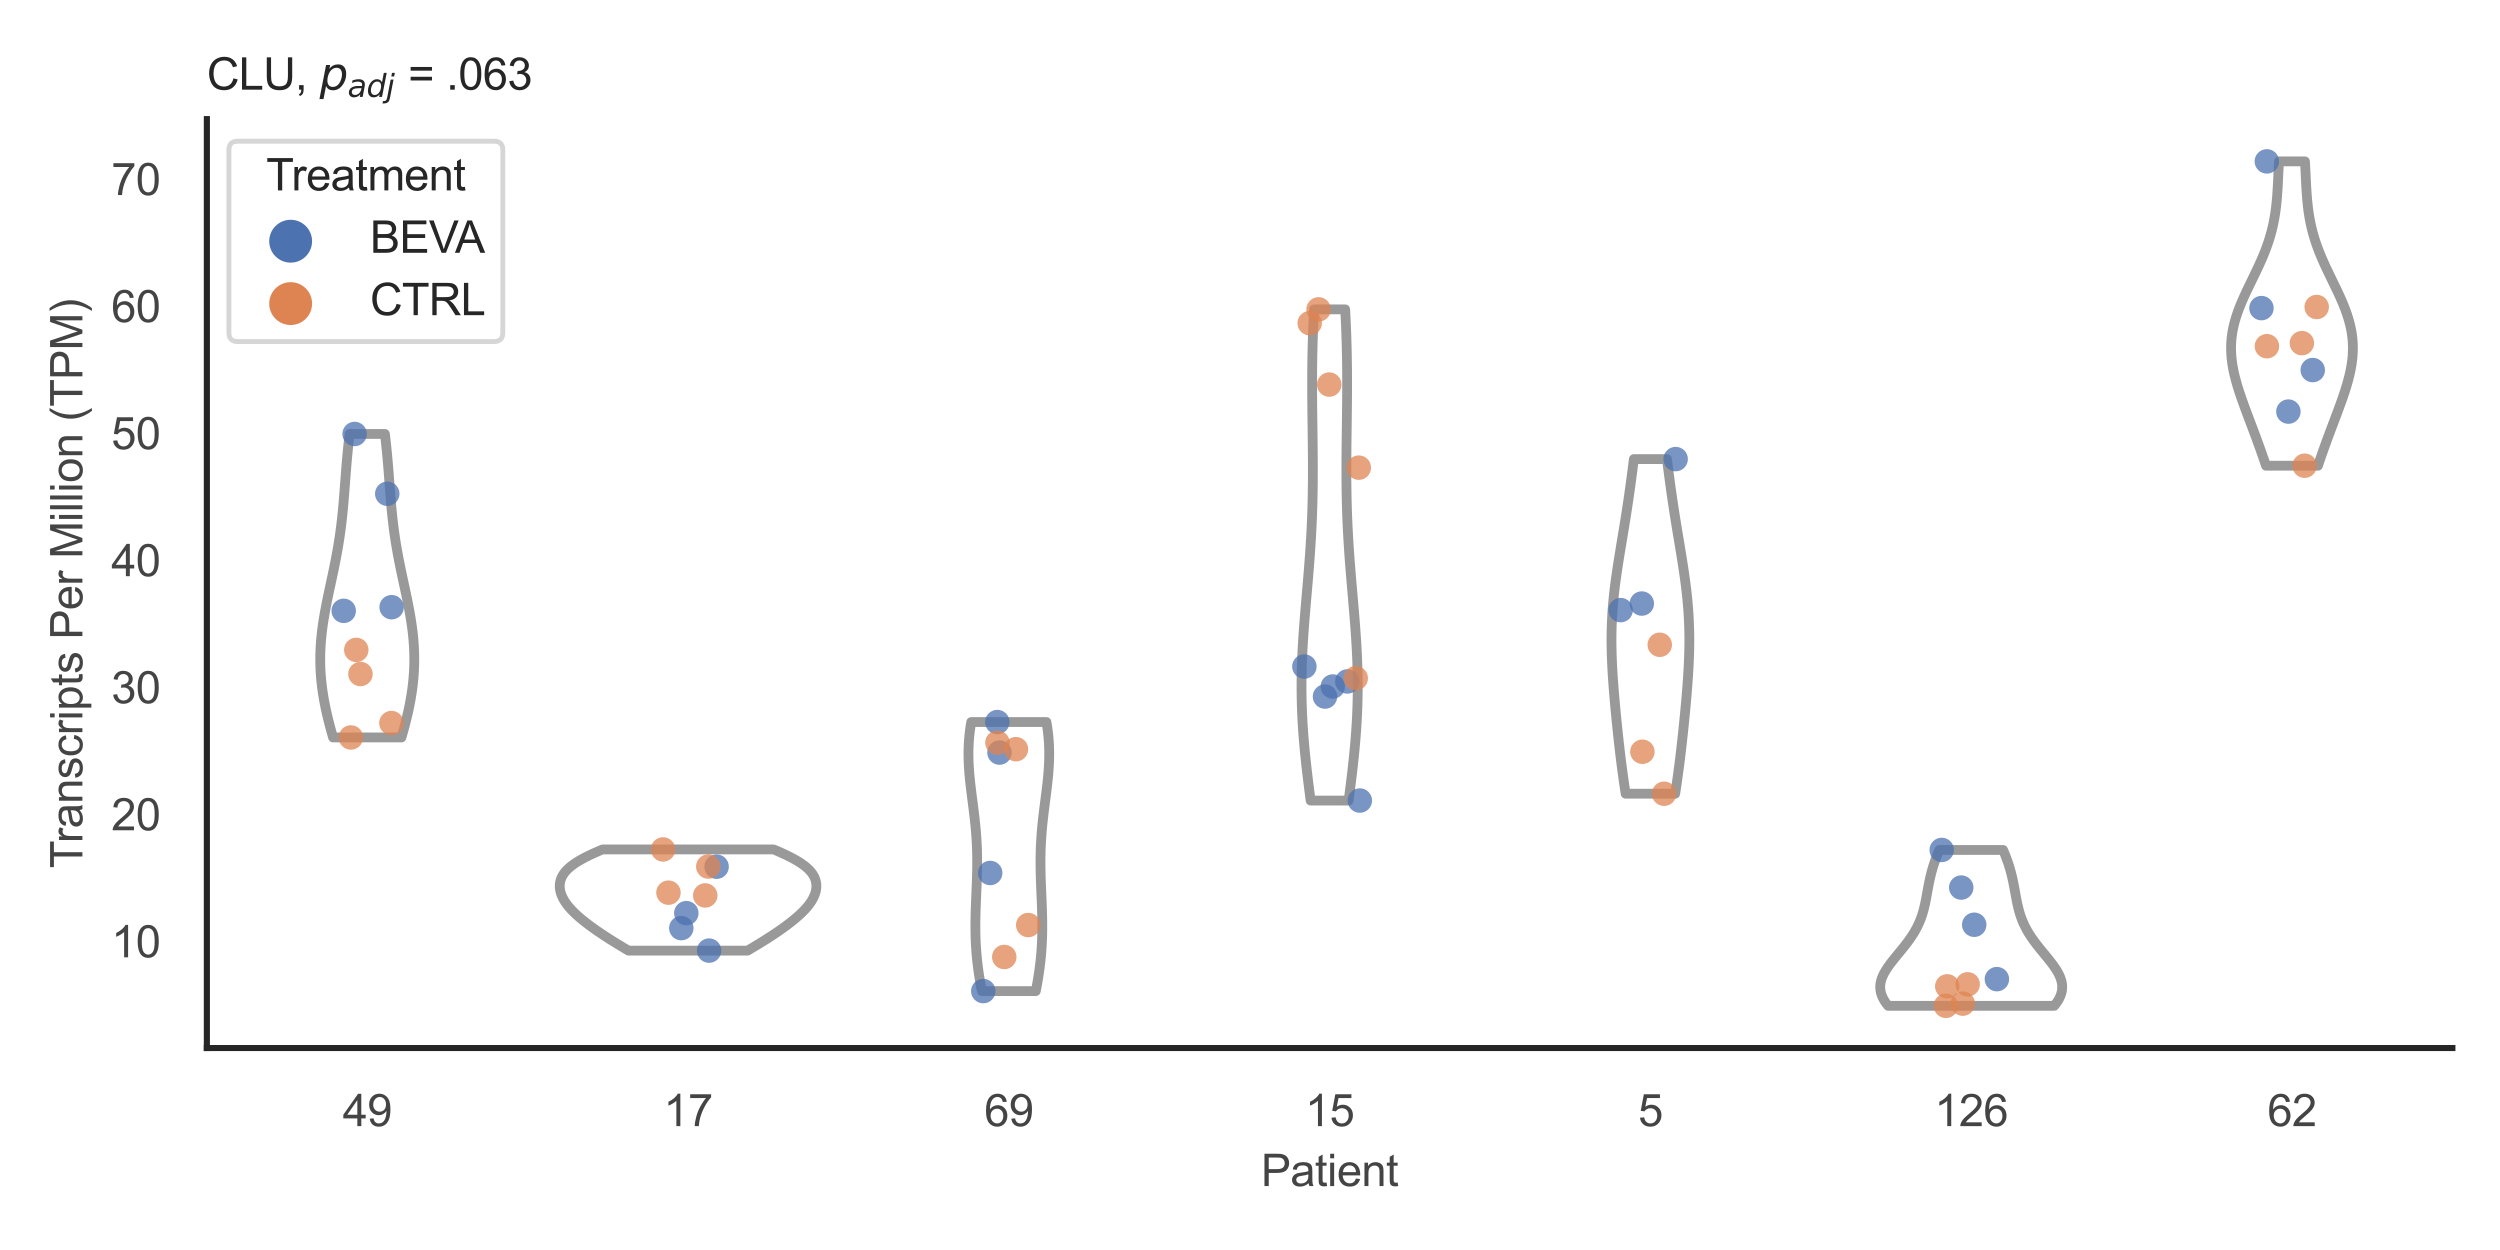 <?xml version="1.0" encoding="utf-8" standalone="no"?>
<!DOCTYPE svg PUBLIC "-//W3C//DTD SVG 1.1//EN"
  "http://www.w3.org/Graphics/SVG/1.1/DTD/svg11.dtd">
<svg xmlns:xlink="http://www.w3.org/1999/xlink" width="510.236pt" height="255.118pt" viewBox="0 0 510.236 255.118" xmlns="http://www.w3.org/2000/svg" version="1.1">
 <defs>
  <style type="text/css">*{stroke-linejoin: round; stroke-linecap: butt}</style>
 </defs>
 <g id="figure_1">
  <g id="patch_1">
   <path d="M 0 255.118 
L 510.236 255.118 
L 510.236 0 
L 0 0 
z
" style="fill: #ffffff"/>
  </g>
  <g id="axes_1">
   <g id="patch_2">
    <path d="M 42.22 213.898 
L 500.516 213.898 
L 500.516 24.32 
L 42.22 24.32 
z
" style="fill: #ffffff"/>
   </g>
   <g id="matplotlib.axis_1">
    <g id="xtick_1">
     <g id="text_1">
      <!-- 49 -->
      <g style="fill: #444444" transform="translate(69.951 229.84)scale(0.09 -0.09)">
       <defs>
        <path id="ArialMT-34" d="M 2069 0 
L 2069 1097 
L 81 1097 
L 81 1613 
L 2172 4581 
L 2631 4581 
L 2631 1613 
L 3250 1613 
L 3250 1097 
L 2631 1097 
L 2631 0 
L 2069 0 
z
M 2069 1613 
L 2069 3678 
L 634 1613 
L 2069 1613 
z
" transform="scale(0.016)"/>
        <path id="ArialMT-39" d="M 350 1059 
L 891 1109 
Q 959 728 1153 556 
Q 1347 384 1650 384 
Q 1909 384 2104 503 
Q 2300 622 2425 820 
Q 2550 1019 2634 1356 
Q 2719 1694 2719 2044 
Q 2719 2081 2716 2156 
Q 2547 1888 2255 1720 
Q 1963 1553 1622 1553 
Q 1053 1553 659 1965 
Q 266 2378 266 3053 
Q 266 3750 677 4175 
Q 1088 4600 1706 4600 
Q 2153 4600 2523 4359 
Q 2894 4119 3086 3673 
Q 3278 3228 3278 2384 
Q 3278 1506 3087 986 
Q 2897 466 2520 194 
Q 2144 -78 1638 -78 
Q 1100 -78 759 220 
Q 419 519 350 1059 
z
M 2653 3081 
Q 2653 3566 2395 3850 
Q 2138 4134 1775 4134 
Q 1400 4134 1122 3828 
Q 844 3522 844 3034 
Q 844 2597 1108 2323 
Q 1372 2050 1759 2050 
Q 2150 2050 2401 2323 
Q 2653 2597 2653 3081 
z
" transform="scale(0.016)"/>
       </defs>
       <use xlink:href="#ArialMT-34"/>
       <use xlink:href="#ArialMT-39" x="55.615"/>
      </g>
     </g>
    </g>
    <g id="xtick_2">
     <g id="text_2">
      <!-- 17 -->
      <g style="fill: #444444" transform="translate(135.421 229.84)scale(0.09 -0.09)">
       <defs>
        <path id="ArialMT-31" d="M 2384 0 
L 1822 0 
L 1822 3584 
Q 1619 3391 1289 3197 
Q 959 3003 697 2906 
L 697 3450 
Q 1169 3672 1522 3987 
Q 1875 4303 2022 4600 
L 2384 4600 
L 2384 0 
z
" transform="scale(0.016)"/>
        <path id="ArialMT-37" d="M 303 3981 
L 303 4522 
L 3269 4522 
L 3269 4084 
Q 2831 3619 2401 2847 
Q 1972 2075 1738 1259 
Q 1569 684 1522 0 
L 944 0 
Q 953 541 1156 1306 
Q 1359 2072 1739 2783 
Q 2119 3494 2547 3981 
L 303 3981 
z
" transform="scale(0.016)"/>
       </defs>
       <use xlink:href="#ArialMT-31"/>
       <use xlink:href="#ArialMT-37" x="55.615"/>
      </g>
     </g>
    </g>
    <g id="xtick_3">
     <g id="text_3">
      <!-- 69 -->
      <g style="fill: #444444" transform="translate(200.892 229.84)scale(0.09 -0.09)">
       <defs>
        <path id="ArialMT-36" d="M 3184 3459 
L 2625 3416 
Q 2550 3747 2413 3897 
Q 2184 4138 1850 4138 
Q 1581 4138 1378 3988 
Q 1113 3794 959 3422 
Q 806 3050 800 2363 
Q 1003 2672 1297 2822 
Q 1591 2972 1913 2972 
Q 2475 2972 2870 2558 
Q 3266 2144 3266 1488 
Q 3266 1056 3080 686 
Q 2894 316 2569 119 
Q 2244 -78 1831 -78 
Q 1128 -78 684 439 
Q 241 956 241 2144 
Q 241 3472 731 4075 
Q 1159 4600 1884 4600 
Q 2425 4600 2770 4297 
Q 3116 3994 3184 3459 
z
M 888 1484 
Q 888 1194 1011 928 
Q 1134 663 1356 523 
Q 1578 384 1822 384 
Q 2178 384 2434 671 
Q 2691 959 2691 1453 
Q 2691 1928 2437 2201 
Q 2184 2475 1800 2475 
Q 1419 2475 1153 2201 
Q 888 1928 888 1484 
z
" transform="scale(0.016)"/>
       </defs>
       <use xlink:href="#ArialMT-36"/>
       <use xlink:href="#ArialMT-39" x="55.615"/>
      </g>
     </g>
    </g>
    <g id="xtick_4">
     <g id="text_4">
      <!-- 15 -->
      <g style="fill: #444444" transform="translate(266.363 229.84)scale(0.09 -0.09)">
       <defs>
        <path id="ArialMT-35" d="M 266 1200 
L 856 1250 
Q 922 819 1161 601 
Q 1400 384 1738 384 
Q 2144 384 2425 690 
Q 2706 997 2706 1503 
Q 2706 1984 2436 2262 
Q 2166 2541 1728 2541 
Q 1456 2541 1237 2417 
Q 1019 2294 894 2097 
L 366 2166 
L 809 4519 
L 3088 4519 
L 3088 3981 
L 1259 3981 
L 1013 2750 
Q 1425 3038 1878 3038 
Q 2478 3038 2890 2622 
Q 3303 2206 3303 1553 
Q 3303 931 2941 478 
Q 2500 -78 1738 -78 
Q 1113 -78 717 272 
Q 322 622 266 1200 
z
" transform="scale(0.016)"/>
       </defs>
       <use xlink:href="#ArialMT-31"/>
       <use xlink:href="#ArialMT-35" x="55.615"/>
      </g>
     </g>
    </g>
    <g id="xtick_5">
     <g id="text_5">
      <!-- 5 -->
      <g style="fill: #444444" transform="translate(334.337 229.84)scale(0.09 -0.09)">
       <use xlink:href="#ArialMT-35"/>
      </g>
     </g>
    </g>
    <g id="xtick_6">
     <g id="text_6">
      <!-- 126 -->
      <g style="fill: #444444" transform="translate(394.803 229.84)scale(0.09 -0.09)">
       <defs>
        <path id="ArialMT-32" d="M 3222 541 
L 3222 0 
L 194 0 
Q 188 203 259 391 
Q 375 700 629 1000 
Q 884 1300 1366 1694 
Q 2113 2306 2375 2664 
Q 2638 3022 2638 3341 
Q 2638 3675 2398 3904 
Q 2159 4134 1775 4134 
Q 1369 4134 1125 3890 
Q 881 3647 878 3216 
L 300 3275 
Q 359 3922 746 4261 
Q 1134 4600 1788 4600 
Q 2447 4600 2831 4234 
Q 3216 3869 3216 3328 
Q 3216 3053 3103 2787 
Q 2991 2522 2730 2228 
Q 2469 1934 1863 1422 
Q 1356 997 1212 845 
Q 1069 694 975 541 
L 3222 541 
z
" transform="scale(0.016)"/>
       </defs>
       <use xlink:href="#ArialMT-31"/>
       <use xlink:href="#ArialMT-32" x="55.615"/>
       <use xlink:href="#ArialMT-36" x="111.23"/>
      </g>
     </g>
    </g>
    <g id="xtick_7">
     <g id="text_7">
      <!-- 62 -->
      <g style="fill: #444444" transform="translate(462.776 229.84)scale(0.09 -0.09)">
       <use xlink:href="#ArialMT-36"/>
       <use xlink:href="#ArialMT-32" x="55.615"/>
      </g>
     </g>
    </g>
    <g id="text_8">
     <!-- Patient -->
     <g style="fill: #444444" transform="translate(257.359 242.071)scale(0.09 -0.09)">
      <defs>
       <path id="ArialMT-50" d="M 494 0 
L 494 4581 
L 2222 4581 
Q 2678 4581 2919 4538 
Q 3256 4481 3484 4323 
Q 3713 4166 3852 3881 
Q 3991 3597 3991 3256 
Q 3991 2672 3619 2267 
Q 3247 1863 2275 1863 
L 1100 1863 
L 1100 0 
L 494 0 
z
M 1100 2403 
L 2284 2403 
Q 2872 2403 3119 2622 
Q 3366 2841 3366 3238 
Q 3366 3525 3220 3729 
Q 3075 3934 2838 4000 
Q 2684 4041 2272 4041 
L 1100 4041 
L 1100 2403 
z
" transform="scale(0.016)"/>
       <path id="ArialMT-61" d="M 2588 409 
Q 2275 144 1986 34 
Q 1697 -75 1366 -75 
Q 819 -75 525 192 
Q 231 459 231 875 
Q 231 1119 342 1320 
Q 453 1522 633 1644 
Q 813 1766 1038 1828 
Q 1203 1872 1538 1913 
Q 2219 1994 2541 2106 
Q 2544 2222 2544 2253 
Q 2544 2597 2384 2738 
Q 2169 2928 1744 2928 
Q 1347 2928 1158 2789 
Q 969 2650 878 2297 
L 328 2372 
Q 403 2725 575 2942 
Q 747 3159 1072 3276 
Q 1397 3394 1825 3394 
Q 2250 3394 2515 3294 
Q 2781 3194 2906 3042 
Q 3031 2891 3081 2659 
Q 3109 2516 3109 2141 
L 3109 1391 
Q 3109 606 3145 398 
Q 3181 191 3288 0 
L 2700 0 
Q 2613 175 2588 409 
z
M 2541 1666 
Q 2234 1541 1622 1453 
Q 1275 1403 1131 1340 
Q 988 1278 909 1158 
Q 831 1038 831 891 
Q 831 666 1001 516 
Q 1172 366 1500 366 
Q 1825 366 2078 508 
Q 2331 650 2450 897 
Q 2541 1088 2541 1459 
L 2541 1666 
z
" transform="scale(0.016)"/>
       <path id="ArialMT-74" d="M 1650 503 
L 1731 6 
Q 1494 -44 1306 -44 
Q 1000 -44 831 53 
Q 663 150 594 308 
Q 525 466 525 972 
L 525 2881 
L 113 2881 
L 113 3319 
L 525 3319 
L 525 4141 
L 1084 4478 
L 1084 3319 
L 1650 3319 
L 1650 2881 
L 1084 2881 
L 1084 941 
Q 1084 700 1114 631 
Q 1144 563 1211 522 
Q 1278 481 1403 481 
Q 1497 481 1650 503 
z
" transform="scale(0.016)"/>
       <path id="ArialMT-69" d="M 425 3934 
L 425 4581 
L 988 4581 
L 988 3934 
L 425 3934 
z
M 425 0 
L 425 3319 
L 988 3319 
L 988 0 
L 425 0 
z
" transform="scale(0.016)"/>
       <path id="ArialMT-65" d="M 2694 1069 
L 3275 997 
Q 3138 488 2766 206 
Q 2394 -75 1816 -75 
Q 1088 -75 661 373 
Q 234 822 234 1631 
Q 234 2469 665 2931 
Q 1097 3394 1784 3394 
Q 2450 3394 2872 2941 
Q 3294 2488 3294 1666 
Q 3294 1616 3291 1516 
L 816 1516 
Q 847 969 1125 678 
Q 1403 388 1819 388 
Q 2128 388 2347 550 
Q 2566 713 2694 1069 
z
M 847 1978 
L 2700 1978 
Q 2663 2397 2488 2606 
Q 2219 2931 1791 2931 
Q 1403 2931 1139 2672 
Q 875 2413 847 1978 
z
" transform="scale(0.016)"/>
       <path id="ArialMT-6e" d="M 422 0 
L 422 3319 
L 928 3319 
L 928 2847 
Q 1294 3394 1984 3394 
Q 2284 3394 2536 3286 
Q 2788 3178 2913 3003 
Q 3038 2828 3088 2588 
Q 3119 2431 3119 2041 
L 3119 0 
L 2556 0 
L 2556 2019 
Q 2556 2363 2490 2533 
Q 2425 2703 2258 2804 
Q 2091 2906 1866 2906 
Q 1506 2906 1245 2678 
Q 984 2450 984 1813 
L 984 0 
L 422 0 
z
" transform="scale(0.016)"/>
      </defs>
      <use xlink:href="#ArialMT-50"/>
      <use xlink:href="#ArialMT-61" x="66.699"/>
      <use xlink:href="#ArialMT-74" x="122.314"/>
      <use xlink:href="#ArialMT-69" x="150.098"/>
      <use xlink:href="#ArialMT-65" x="172.314"/>
      <use xlink:href="#ArialMT-6e" x="227.93"/>
      <use xlink:href="#ArialMT-74" x="283.545"/>
     </g>
    </g>
   </g>
   <g id="matplotlib.axis_2">
    <g id="ytick_1">
     <g id="text_9">
      <!-- 10 -->
      <g style="fill: #444444" transform="translate(22.71 195.383)scale(0.09 -0.09)">
       <defs>
        <path id="ArialMT-30" d="M 266 2259 
Q 266 3072 433 3567 
Q 600 4063 929 4331 
Q 1259 4600 1759 4600 
Q 2128 4600 2406 4451 
Q 2684 4303 2865 4023 
Q 3047 3744 3150 3342 
Q 3253 2941 3253 2259 
Q 3253 1453 3087 958 
Q 2922 463 2592 192 
Q 2263 -78 1759 -78 
Q 1097 -78 719 397 
Q 266 969 266 2259 
z
M 844 2259 
Q 844 1131 1108 757 
Q 1372 384 1759 384 
Q 2147 384 2411 759 
Q 2675 1134 2675 2259 
Q 2675 3391 2411 3762 
Q 2147 4134 1753 4134 
Q 1366 4134 1134 3806 
Q 844 3388 844 2259 
z
" transform="scale(0.016)"/>
       </defs>
       <use xlink:href="#ArialMT-31"/>
       <use xlink:href="#ArialMT-30" x="55.615"/>
      </g>
     </g>
    </g>
    <g id="ytick_2">
     <g id="text_10">
      <!-- 20 -->
      <g style="fill: #444444" transform="translate(22.71 169.456)scale(0.09 -0.09)">
       <use xlink:href="#ArialMT-32"/>
       <use xlink:href="#ArialMT-30" x="55.615"/>
      </g>
     </g>
    </g>
    <g id="ytick_3">
     <g id="text_11">
      <!-- 30 -->
      <g style="fill: #444444" transform="translate(22.71 143.528)scale(0.09 -0.09)">
       <defs>
        <path id="ArialMT-33" d="M 269 1209 
L 831 1284 
Q 928 806 1161 595 
Q 1394 384 1728 384 
Q 2125 384 2398 659 
Q 2672 934 2672 1341 
Q 2672 1728 2419 1979 
Q 2166 2231 1775 2231 
Q 1616 2231 1378 2169 
L 1441 2663 
Q 1497 2656 1531 2656 
Q 1891 2656 2178 2843 
Q 2466 3031 2466 3422 
Q 2466 3731 2256 3934 
Q 2047 4138 1716 4138 
Q 1388 4138 1169 3931 
Q 950 3725 888 3313 
L 325 3413 
Q 428 3978 793 4289 
Q 1159 4600 1703 4600 
Q 2078 4600 2393 4439 
Q 2709 4278 2876 4000 
Q 3044 3722 3044 3409 
Q 3044 3113 2884 2869 
Q 2725 2625 2413 2481 
Q 2819 2388 3044 2092 
Q 3269 1797 3269 1353 
Q 3269 753 2831 336 
Q 2394 -81 1725 -81 
Q 1122 -81 723 278 
Q 325 638 269 1209 
z
" transform="scale(0.016)"/>
       </defs>
       <use xlink:href="#ArialMT-33"/>
       <use xlink:href="#ArialMT-30" x="55.615"/>
      </g>
     </g>
    </g>
    <g id="ytick_4">
     <g id="text_12">
      <!-- 40 -->
      <g style="fill: #444444" transform="translate(22.71 117.6)scale(0.09 -0.09)">
       <use xlink:href="#ArialMT-34"/>
       <use xlink:href="#ArialMT-30" x="55.615"/>
      </g>
     </g>
    </g>
    <g id="ytick_5">
     <g id="text_13">
      <!-- 50 -->
      <g style="fill: #444444" transform="translate(22.71 91.672)scale(0.09 -0.09)">
       <use xlink:href="#ArialMT-35"/>
       <use xlink:href="#ArialMT-30" x="55.615"/>
      </g>
     </g>
    </g>
    <g id="ytick_6">
     <g id="text_14">
      <!-- 60 -->
      <g style="fill: #444444" transform="translate(22.71 65.744)scale(0.09 -0.09)">
       <use xlink:href="#ArialMT-36"/>
       <use xlink:href="#ArialMT-30" x="55.615"/>
      </g>
     </g>
    </g>
    <g id="ytick_7">
     <g id="text_15">
      <!-- 70 -->
      <g style="fill: #444444" transform="translate(22.71 39.817)scale(0.09 -0.09)">
       <use xlink:href="#ArialMT-37"/>
       <use xlink:href="#ArialMT-30" x="55.615"/>
      </g>
     </g>
    </g>
    <g id="text_16">
     <!-- Transcripts Per Million (TPM) -->
     <g style="fill: #444444" transform="translate(16.816 177.194)rotate(-90)scale(0.09 -0.09)">
      <defs>
       <path id="ArialMT-54" d="M 1659 0 
L 1659 4041 
L 150 4041 
L 150 4581 
L 3781 4581 
L 3781 4041 
L 2266 4041 
L 2266 0 
L 1659 0 
z
" transform="scale(0.016)"/>
       <path id="ArialMT-72" d="M 416 0 
L 416 3319 
L 922 3319 
L 922 2816 
Q 1116 3169 1280 3281 
Q 1444 3394 1641 3394 
Q 1925 3394 2219 3213 
L 2025 2691 
Q 1819 2813 1613 2813 
Q 1428 2813 1281 2702 
Q 1134 2591 1072 2394 
Q 978 2094 978 1738 
L 978 0 
L 416 0 
z
" transform="scale(0.016)"/>
       <path id="ArialMT-73" d="M 197 991 
L 753 1078 
Q 800 744 1014 566 
Q 1228 388 1613 388 
Q 2000 388 2187 545 
Q 2375 703 2375 916 
Q 2375 1106 2209 1216 
Q 2094 1291 1634 1406 
Q 1016 1563 777 1677 
Q 538 1791 414 1992 
Q 291 2194 291 2438 
Q 291 2659 392 2848 
Q 494 3038 669 3163 
Q 800 3259 1026 3326 
Q 1253 3394 1513 3394 
Q 1903 3394 2198 3281 
Q 2494 3169 2634 2976 
Q 2775 2784 2828 2463 
L 2278 2388 
Q 2241 2644 2061 2787 
Q 1881 2931 1553 2931 
Q 1166 2931 1000 2803 
Q 834 2675 834 2503 
Q 834 2394 903 2306 
Q 972 2216 1119 2156 
Q 1203 2125 1616 2013 
Q 2213 1853 2448 1751 
Q 2684 1650 2818 1456 
Q 2953 1263 2953 975 
Q 2953 694 2789 445 
Q 2625 197 2315 61 
Q 2006 -75 1616 -75 
Q 969 -75 630 194 
Q 291 463 197 991 
z
" transform="scale(0.016)"/>
       <path id="ArialMT-63" d="M 2588 1216 
L 3141 1144 
Q 3050 572 2676 248 
Q 2303 -75 1759 -75 
Q 1078 -75 664 370 
Q 250 816 250 1647 
Q 250 2184 428 2587 
Q 606 2991 970 3192 
Q 1334 3394 1763 3394 
Q 2303 3394 2647 3120 
Q 2991 2847 3088 2344 
L 2541 2259 
Q 2463 2594 2264 2762 
Q 2066 2931 1784 2931 
Q 1359 2931 1093 2626 
Q 828 2322 828 1663 
Q 828 994 1084 691 
Q 1341 388 1753 388 
Q 2084 388 2306 591 
Q 2528 794 2588 1216 
z
" transform="scale(0.016)"/>
       <path id="ArialMT-70" d="M 422 -1272 
L 422 3319 
L 934 3319 
L 934 2888 
Q 1116 3141 1344 3267 
Q 1572 3394 1897 3394 
Q 2322 3394 2647 3175 
Q 2972 2956 3137 2557 
Q 3303 2159 3303 1684 
Q 3303 1175 3120 767 
Q 2938 359 2589 142 
Q 2241 -75 1856 -75 
Q 1575 -75 1351 44 
Q 1128 163 984 344 
L 984 -1272 
L 422 -1272 
z
M 931 1641 
Q 931 1000 1190 694 
Q 1450 388 1819 388 
Q 2194 388 2461 705 
Q 2728 1022 2728 1688 
Q 2728 2322 2467 2637 
Q 2206 2953 1844 2953 
Q 1484 2953 1207 2617 
Q 931 2281 931 1641 
z
" transform="scale(0.016)"/>
       <path id="ArialMT-20" transform="scale(0.016)"/>
       <path id="ArialMT-4d" d="M 475 0 
L 475 4581 
L 1388 4581 
L 2472 1338 
Q 2622 884 2691 659 
Q 2769 909 2934 1394 
L 4031 4581 
L 4847 4581 
L 4847 0 
L 4263 0 
L 4263 3834 
L 2931 0 
L 2384 0 
L 1059 3900 
L 1059 0 
L 475 0 
z
" transform="scale(0.016)"/>
       <path id="ArialMT-6c" d="M 409 0 
L 409 4581 
L 972 4581 
L 972 0 
L 409 0 
z
" transform="scale(0.016)"/>
       <path id="ArialMT-6f" d="M 213 1659 
Q 213 2581 725 3025 
Q 1153 3394 1769 3394 
Q 2453 3394 2887 2945 
Q 3322 2497 3322 1706 
Q 3322 1066 3130 698 
Q 2938 331 2570 128 
Q 2203 -75 1769 -75 
Q 1072 -75 642 372 
Q 213 819 213 1659 
z
M 791 1659 
Q 791 1022 1069 705 
Q 1347 388 1769 388 
Q 2188 388 2466 706 
Q 2744 1025 2744 1678 
Q 2744 2294 2464 2611 
Q 2184 2928 1769 2928 
Q 1347 2928 1069 2612 
Q 791 2297 791 1659 
z
" transform="scale(0.016)"/>
       <path id="ArialMT-28" d="M 1497 -1347 
Q 1031 -759 709 28 
Q 388 816 388 1659 
Q 388 2403 628 3084 
Q 909 3875 1497 4659 
L 1900 4659 
Q 1522 4009 1400 3731 
Q 1209 3300 1100 2831 
Q 966 2247 966 1656 
Q 966 153 1900 -1347 
L 1497 -1347 
z
" transform="scale(0.016)"/>
       <path id="ArialMT-29" d="M 791 -1347 
L 388 -1347 
Q 1322 153 1322 1656 
Q 1322 2244 1188 2822 
Q 1081 3291 891 3722 
Q 769 4003 388 4659 
L 791 4659 
Q 1378 3875 1659 3084 
Q 1900 2403 1900 1659 
Q 1900 816 1576 28 
Q 1253 -759 791 -1347 
z
" transform="scale(0.016)"/>
      </defs>
      <use xlink:href="#ArialMT-54"/>
      <use xlink:href="#ArialMT-72" x="57.334"/>
      <use xlink:href="#ArialMT-61" x="90.635"/>
      <use xlink:href="#ArialMT-6e" x="146.25"/>
      <use xlink:href="#ArialMT-73" x="201.865"/>
      <use xlink:href="#ArialMT-63" x="251.865"/>
      <use xlink:href="#ArialMT-72" x="301.865"/>
      <use xlink:href="#ArialMT-69" x="335.166"/>
      <use xlink:href="#ArialMT-70" x="357.383"/>
      <use xlink:href="#ArialMT-74" x="412.998"/>
      <use xlink:href="#ArialMT-73" x="440.781"/>
      <use xlink:href="#ArialMT-20" x="490.781"/>
      <use xlink:href="#ArialMT-50" x="518.564"/>
      <use xlink:href="#ArialMT-65" x="585.264"/>
      <use xlink:href="#ArialMT-72" x="640.879"/>
      <use xlink:href="#ArialMT-20" x="674.18"/>
      <use xlink:href="#ArialMT-4d" x="701.963"/>
      <use xlink:href="#ArialMT-69" x="785.264"/>
      <use xlink:href="#ArialMT-6c" x="807.48"/>
      <use xlink:href="#ArialMT-6c" x="829.697"/>
      <use xlink:href="#ArialMT-69" x="851.914"/>
      <use xlink:href="#ArialMT-6f" x="874.131"/>
      <use xlink:href="#ArialMT-6e" x="929.746"/>
      <use xlink:href="#ArialMT-20" x="985.361"/>
      <use xlink:href="#ArialMT-28" x="1013.145"/>
      <use xlink:href="#ArialMT-54" x="1046.445"/>
      <use xlink:href="#ArialMT-50" x="1107.529"/>
      <use xlink:href="#ArialMT-4d" x="1174.229"/>
      <use xlink:href="#ArialMT-29" x="1257.529"/>
     </g>
    </g>
   </g>
   <g id="PolyCollection_1">
    <defs>
     <path id="m2de8d7ba15" d="M 81.934 -104.606 
L 67.977 -104.606 
L 67.797 -105.232 
L 67.621 -105.857 
L 67.449 -106.483 
L 67.282 -107.109 
L 67.12 -107.734 
L 66.963 -108.36 
L 66.812 -108.985 
L 66.667 -109.611 
L 66.528 -110.237 
L 66.396 -110.862 
L 66.271 -111.488 
L 66.153 -112.114 
L 66.042 -112.739 
L 65.939 -113.365 
L 65.844 -113.991 
L 65.757 -114.616 
L 65.678 -115.242 
L 65.608 -115.867 
L 65.546 -116.493 
L 65.493 -117.119 
L 65.448 -117.744 
L 65.413 -118.37 
L 65.386 -118.996 
L 65.368 -119.621 
L 65.36 -120.247 
L 65.36 -120.873 
L 65.369 -121.498 
L 65.386 -122.124 
L 65.413 -122.749 
L 65.448 -123.375 
L 65.491 -124.001 
L 65.542 -124.626 
L 65.601 -125.252 
L 65.668 -125.878 
L 65.742 -126.503 
L 65.824 -127.129 
L 65.912 -127.755 
L 66.006 -128.38 
L 66.106 -129.006 
L 66.212 -129.631 
L 66.323 -130.257 
L 66.438 -130.883 
L 66.558 -131.508 
L 66.681 -132.134 
L 66.808 -132.76 
L 66.937 -133.385 
L 67.068 -134.011 
L 67.201 -134.637 
L 67.335 -135.262 
L 67.47 -135.888 
L 67.605 -136.513 
L 67.739 -137.139 
L 67.873 -137.765 
L 68.005 -138.39 
L 68.136 -139.016 
L 68.264 -139.642 
L 68.39 -140.267 
L 68.513 -140.893 
L 68.633 -141.519 
L 68.75 -142.144 
L 68.862 -142.77 
L 68.971 -143.396 
L 69.076 -144.021 
L 69.177 -144.647 
L 69.274 -145.272 
L 69.366 -145.898 
L 69.454 -146.524 
L 69.538 -147.149 
L 69.618 -147.775 
L 69.694 -148.401 
L 69.766 -149.026 
L 69.835 -149.652 
L 69.9 -150.278 
L 69.962 -150.903 
L 70.021 -151.529 
L 70.078 -152.154 
L 70.132 -152.78 
L 70.184 -153.406 
L 70.235 -154.031 
L 70.284 -154.657 
L 70.332 -155.283 
L 70.38 -155.908 
L 70.427 -156.534 
L 70.474 -157.16 
L 70.522 -157.785 
L 70.57 -158.411 
L 70.619 -159.036 
L 70.669 -159.662 
L 70.721 -160.288 
L 70.774 -160.913 
L 70.83 -161.539 
L 70.887 -162.165 
L 70.946 -162.79 
L 71.007 -163.416 
L 71.071 -164.042 
L 71.138 -164.667 
L 71.206 -165.293 
L 71.277 -165.918 
L 71.351 -166.544 
L 78.56 -166.544 
L 78.56 -166.544 
L 78.633 -165.918 
L 78.705 -165.293 
L 78.773 -164.667 
L 78.84 -164.042 
L 78.903 -163.416 
L 78.965 -162.79 
L 79.024 -162.165 
L 79.081 -161.539 
L 79.136 -160.913 
L 79.19 -160.288 
L 79.241 -159.662 
L 79.292 -159.036 
L 79.341 -158.411 
L 79.389 -157.785 
L 79.437 -157.16 
L 79.484 -156.534 
L 79.531 -155.908 
L 79.579 -155.283 
L 79.627 -154.657 
L 79.676 -154.031 
L 79.727 -153.406 
L 79.779 -152.78 
L 79.833 -152.154 
L 79.89 -151.529 
L 79.949 -150.903 
L 80.011 -150.278 
L 80.076 -149.652 
L 80.145 -149.026 
L 80.217 -148.401 
L 80.293 -147.775 
L 80.373 -147.149 
L 80.457 -146.524 
L 80.545 -145.898 
L 80.637 -145.272 
L 80.734 -144.647 
L 80.835 -144.021 
L 80.94 -143.396 
L 81.049 -142.77 
L 81.161 -142.144 
L 81.278 -141.519 
L 81.398 -140.893 
L 81.521 -140.267 
L 81.647 -139.642 
L 81.775 -139.016 
L 81.906 -138.39 
L 82.038 -137.765 
L 82.171 -137.139 
L 82.306 -136.513 
L 82.441 -135.888 
L 82.575 -135.262 
L 82.709 -134.637 
L 82.842 -134.011 
L 82.974 -133.385 
L 83.103 -132.76 
L 83.229 -132.134 
L 83.353 -131.508 
L 83.473 -130.883 
L 83.588 -130.257 
L 83.699 -129.631 
L 83.805 -129.006 
L 83.905 -128.38 
L 83.999 -127.755 
L 84.087 -127.129 
L 84.169 -126.503 
L 84.243 -125.878 
L 84.31 -125.252 
L 84.369 -124.626 
L 84.42 -124.001 
L 84.463 -123.375 
L 84.498 -122.749 
L 84.524 -122.124 
L 84.542 -121.498 
L 84.551 -120.873 
L 84.551 -120.247 
L 84.542 -119.621 
L 84.525 -118.996 
L 84.498 -118.37 
L 84.463 -117.744 
L 84.418 -117.119 
L 84.365 -116.493 
L 84.303 -115.867 
L 84.233 -115.242 
L 84.154 -114.616 
L 84.067 -113.991 
L 83.972 -113.365 
L 83.869 -112.739 
L 83.758 -112.114 
L 83.64 -111.488 
L 83.515 -110.862 
L 83.383 -110.237 
L 83.244 -109.611 
L 83.099 -108.985 
L 82.948 -108.36 
L 82.791 -107.734 
L 82.629 -107.109 
L 82.462 -106.483 
L 82.29 -105.857 
L 82.114 -105.232 
L 81.934 -104.606 
z
" style="stroke: #999999; stroke-width: 2"/>
    </defs>
    <g clip-path="url(#pbd1b033a47)">
     <use xlink:href="#m2de8d7ba15" x="0" y="255.118" style="fill: #ffffff; stroke: #999999; stroke-width: 2"/>
    </g>
   </g>
   <g id="PolyCollection_2">
    <defs>
     <path id="m11dbfa8719" d="M 152.583 -61.105 
L 128.27 -61.105 
L 127.917 -61.314 
L 127.566 -61.522 
L 127.216 -61.731 
L 126.868 -61.94 
L 126.523 -62.148 
L 126.179 -62.357 
L 125.838 -62.565 
L 125.499 -62.774 
L 125.163 -62.982 
L 124.83 -63.191 
L 124.499 -63.4 
L 124.172 -63.608 
L 123.848 -63.817 
L 123.527 -64.025 
L 123.209 -64.234 
L 122.894 -64.442 
L 122.583 -64.651 
L 122.276 -64.86 
L 121.972 -65.068 
L 121.671 -65.277 
L 121.374 -65.485 
L 121.081 -65.694 
L 120.792 -65.902 
L 120.507 -66.111 
L 120.226 -66.32 
L 119.949 -66.528 
L 119.677 -66.737 
L 119.409 -66.945 
L 119.146 -67.154 
L 118.887 -67.362 
L 118.634 -67.571 
L 118.386 -67.78 
L 118.144 -67.988 
L 117.907 -68.197 
L 117.676 -68.405 
L 117.452 -68.614 
L 117.233 -68.822 
L 117.021 -69.031 
L 116.815 -69.24 
L 116.617 -69.448 
L 116.425 -69.657 
L 116.241 -69.865 
L 116.064 -70.074 
L 115.894 -70.282 
L 115.732 -70.491 
L 115.578 -70.7 
L 115.432 -70.908 
L 115.293 -71.117 
L 115.163 -71.325 
L 115.041 -71.534 
L 114.927 -71.742 
L 114.822 -71.951 
L 114.724 -72.16 
L 114.636 -72.368 
L 114.556 -72.577 
L 114.484 -72.785 
L 114.422 -72.994 
L 114.368 -73.202 
L 114.323 -73.411 
L 114.288 -73.62 
L 114.262 -73.828 
L 114.245 -74.037 
L 114.238 -74.245 
L 114.241 -74.454 
L 114.254 -74.662 
L 114.278 -74.871 
L 114.313 -75.08 
L 114.359 -75.288 
L 114.416 -75.497 
L 114.486 -75.705 
L 114.567 -75.914 
L 114.662 -76.122 
L 114.769 -76.331 
L 114.891 -76.54 
L 115.026 -76.748 
L 115.176 -76.957 
L 115.34 -77.165 
L 115.52 -77.374 
L 115.716 -77.582 
L 115.927 -77.791 
L 116.155 -78 
L 116.399 -78.208 
L 116.66 -78.417 
L 116.937 -78.625 
L 117.231 -78.834 
L 117.542 -79.042 
L 117.87 -79.251 
L 118.215 -79.46 
L 118.575 -79.668 
L 118.952 -79.877 
L 119.345 -80.085 
L 119.752 -80.294 
L 120.174 -80.502 
L 120.61 -80.711 
L 121.058 -80.92 
L 121.519 -81.128 
L 121.992 -81.337 
L 122.475 -81.545 
L 122.967 -81.754 
L 157.886 -81.754 
L 157.886 -81.754 
L 158.378 -81.545 
L 158.861 -81.337 
L 159.333 -81.128 
L 159.794 -80.92 
L 160.243 -80.711 
L 160.679 -80.502 
L 161.101 -80.294 
L 161.508 -80.085 
L 161.9 -79.877 
L 162.277 -79.668 
L 162.638 -79.46 
L 162.982 -79.251 
L 163.31 -79.042 
L 163.621 -78.834 
L 163.916 -78.625 
L 164.193 -78.417 
L 164.454 -78.208 
L 164.698 -78 
L 164.926 -77.791 
L 165.137 -77.582 
L 165.332 -77.374 
L 165.512 -77.165 
L 165.677 -76.957 
L 165.827 -76.748 
L 165.962 -76.54 
L 166.083 -76.331 
L 166.191 -76.122 
L 166.285 -75.914 
L 166.367 -75.705 
L 166.436 -75.497 
L 166.494 -75.288 
L 166.54 -75.08 
L 166.575 -74.871 
L 166.598 -74.662 
L 166.612 -74.454 
L 166.615 -74.245 
L 166.608 -74.037 
L 166.591 -73.828 
L 166.565 -73.62 
L 166.529 -73.411 
L 166.485 -73.202 
L 166.431 -72.994 
L 166.368 -72.785 
L 166.297 -72.577 
L 166.217 -72.368 
L 166.128 -72.16 
L 166.031 -71.951 
L 165.926 -71.742 
L 165.812 -71.534 
L 165.69 -71.325 
L 165.559 -71.117 
L 165.421 -70.908 
L 165.275 -70.7 
L 165.12 -70.491 
L 164.958 -70.282 
L 164.789 -70.074 
L 164.612 -69.865 
L 164.427 -69.657 
L 164.236 -69.448 
L 164.037 -69.24 
L 163.832 -69.031 
L 163.62 -68.822 
L 163.401 -68.614 
L 163.176 -68.405 
L 162.945 -68.197 
L 162.709 -67.988 
L 162.466 -67.78 
L 162.218 -67.571 
L 161.965 -67.362 
L 161.707 -67.154 
L 161.444 -66.945 
L 161.176 -66.737 
L 160.904 -66.528 
L 160.627 -66.32 
L 160.346 -66.111 
L 160.061 -65.902 
L 159.772 -65.694 
L 159.479 -65.485 
L 159.182 -65.277 
L 158.881 -65.068 
L 158.577 -64.86 
L 158.269 -64.651 
L 157.958 -64.442 
L 157.644 -64.234 
L 157.326 -64.025 
L 157.005 -63.817 
L 156.681 -63.608 
L 156.353 -63.4 
L 156.023 -63.191 
L 155.69 -62.982 
L 155.354 -62.774 
L 155.015 -62.565 
L 154.674 -62.357 
L 154.33 -62.148 
L 153.984 -61.94 
L 153.636 -61.731 
L 153.287 -61.522 
L 152.936 -61.314 
L 152.583 -61.105 
z
" style="stroke: #999999; stroke-width: 2"/>
    </defs>
    <g clip-path="url(#pbd1b033a47)">
     <use xlink:href="#m11dbfa8719" x="0" y="255.118" style="fill: #ffffff; stroke: #999999; stroke-width: 2"/>
    </g>
   </g>
   <g id="PolyCollection_3">
    <defs>
     <path id="me6c3afa4b3" d="M 211.4 -52.842 
L 200.395 -52.842 
L 200.287 -53.397 
L 200.184 -53.951 
L 200.084 -54.506 
L 199.988 -55.061 
L 199.896 -55.615 
L 199.809 -56.17 
L 199.726 -56.725 
L 199.648 -57.279 
L 199.575 -57.834 
L 199.507 -58.388 
L 199.444 -58.943 
L 199.386 -59.498 
L 199.333 -60.052 
L 199.285 -60.607 
L 199.242 -61.162 
L 199.204 -61.716 
L 199.171 -62.271 
L 199.143 -62.825 
L 199.12 -63.38 
L 199.102 -63.935 
L 199.088 -64.489 
L 199.079 -65.044 
L 199.073 -65.599 
L 199.072 -66.153 
L 199.074 -66.708 
L 199.08 -67.262 
L 199.089 -67.817 
L 199.101 -68.372 
L 199.115 -68.926 
L 199.132 -69.481 
L 199.151 -70.036 
L 199.171 -70.59 
L 199.193 -71.145 
L 199.215 -71.699 
L 199.239 -72.254 
L 199.262 -72.809 
L 199.285 -73.363 
L 199.308 -73.918 
L 199.33 -74.473 
L 199.351 -75.027 
L 199.37 -75.582 
L 199.387 -76.136 
L 199.402 -76.691 
L 199.415 -77.246 
L 199.425 -77.8 
L 199.432 -78.355 
L 199.435 -78.91 
L 199.435 -79.464 
L 199.431 -80.019 
L 199.424 -80.573 
L 199.412 -81.128 
L 199.396 -81.683 
L 199.376 -82.237 
L 199.352 -82.792 
L 199.323 -83.346 
L 199.29 -83.901 
L 199.253 -84.456 
L 199.212 -85.01 
L 199.167 -85.565 
L 199.118 -86.12 
L 199.065 -86.674 
L 199.009 -87.229 
L 198.95 -87.783 
L 198.887 -88.338 
L 198.823 -88.893 
L 198.756 -89.447 
L 198.687 -90.002 
L 198.617 -90.557 
L 198.546 -91.111 
L 198.475 -91.666 
L 198.403 -92.22 
L 198.332 -92.775 
L 198.262 -93.33 
L 198.193 -93.884 
L 198.127 -94.439 
L 198.062 -94.994 
L 198.001 -95.548 
L 197.943 -96.103 
L 197.89 -96.657 
L 197.841 -97.212 
L 197.796 -97.767 
L 197.757 -98.321 
L 197.724 -98.876 
L 197.698 -99.431 
L 197.678 -99.985 
L 197.664 -100.54 
L 197.659 -101.094 
L 197.66 -101.649 
L 197.67 -102.204 
L 197.688 -102.758 
L 197.713 -103.313 
L 197.748 -103.868 
L 197.79 -104.422 
L 197.841 -104.977 
L 197.901 -105.531 
L 197.969 -106.086 
L 198.045 -106.641 
L 198.129 -107.195 
L 198.222 -107.75 
L 213.573 -107.75 
L 213.573 -107.75 
L 213.665 -107.195 
L 213.75 -106.641 
L 213.826 -106.086 
L 213.894 -105.531 
L 213.953 -104.977 
L 214.004 -104.422 
L 214.047 -103.868 
L 214.081 -103.313 
L 214.107 -102.758 
L 214.125 -102.204 
L 214.134 -101.649 
L 214.136 -101.094 
L 214.13 -100.54 
L 214.117 -99.985 
L 214.097 -99.431 
L 214.07 -98.876 
L 214.037 -98.321 
L 213.998 -97.767 
L 213.954 -97.212 
L 213.905 -96.657 
L 213.851 -96.103 
L 213.793 -95.548 
L 213.732 -94.994 
L 213.668 -94.439 
L 213.601 -93.884 
L 213.532 -93.33 
L 213.462 -92.775 
L 213.391 -92.22 
L 213.32 -91.666 
L 213.248 -91.111 
L 213.177 -90.557 
L 213.107 -90.002 
L 213.039 -89.447 
L 212.972 -88.893 
L 212.907 -88.338 
L 212.845 -87.783 
L 212.786 -87.229 
L 212.729 -86.674 
L 212.677 -86.12 
L 212.628 -85.565 
L 212.582 -85.01 
L 212.541 -84.456 
L 212.504 -83.901 
L 212.471 -83.346 
L 212.443 -82.792 
L 212.418 -82.237 
L 212.398 -81.683 
L 212.382 -81.128 
L 212.371 -80.573 
L 212.363 -80.019 
L 212.359 -79.464 
L 212.359 -78.91 
L 212.363 -78.355 
L 212.37 -77.8 
L 212.38 -77.246 
L 212.392 -76.691 
L 212.407 -76.136 
L 212.425 -75.582 
L 212.444 -75.027 
L 212.464 -74.473 
L 212.486 -73.918 
L 212.509 -73.363 
L 212.532 -72.809 
L 212.556 -72.254 
L 212.579 -71.699 
L 212.602 -71.145 
L 212.623 -70.59 
L 212.644 -70.036 
L 212.662 -69.481 
L 212.679 -68.926 
L 212.694 -68.372 
L 212.706 -67.817 
L 212.715 -67.262 
L 212.72 -66.708 
L 212.723 -66.153 
L 212.721 -65.599 
L 212.716 -65.044 
L 212.706 -64.489 
L 212.693 -63.935 
L 212.674 -63.38 
L 212.651 -62.825 
L 212.623 -62.271 
L 212.59 -61.716 
L 212.553 -61.162 
L 212.51 -60.607 
L 212.462 -60.052 
L 212.409 -59.498 
L 212.351 -58.943 
L 212.287 -58.388 
L 212.219 -57.834 
L 212.146 -57.279 
L 212.068 -56.725 
L 211.986 -56.17 
L 211.898 -55.615 
L 211.807 -55.061 
L 211.711 -54.506 
L 211.611 -53.951 
L 211.507 -53.397 
L 211.4 -52.842 
z
" style="stroke: #999999; stroke-width: 2"/>
    </defs>
    <g clip-path="url(#pbd1b033a47)">
     <use xlink:href="#me6c3afa4b3" x="0" y="255.118" style="fill: #ffffff; stroke: #999999; stroke-width: 2"/>
    </g>
   </g>
   <g id="PolyCollection_4">
    <defs>
     <path id="madd9e94e4b" d="M 275.246 -91.729 
L 267.49 -91.729 
L 267.358 -92.742 
L 267.228 -93.755 
L 267.1 -94.767 
L 266.974 -95.78 
L 266.851 -96.792 
L 266.732 -97.805 
L 266.617 -98.818 
L 266.506 -99.83 
L 266.401 -100.843 
L 266.3 -101.855 
L 266.206 -102.868 
L 266.117 -103.881 
L 266.035 -104.893 
L 265.96 -105.906 
L 265.892 -106.919 
L 265.832 -107.931 
L 265.779 -108.944 
L 265.735 -109.956 
L 265.698 -110.969 
L 265.669 -111.982 
L 265.649 -112.994 
L 265.637 -114.007 
L 265.633 -115.019 
L 265.637 -116.032 
L 265.648 -117.045 
L 265.668 -118.057 
L 265.695 -119.07 
L 265.73 -120.082 
L 265.771 -121.095 
L 265.819 -122.108 
L 265.873 -123.12 
L 265.932 -124.133 
L 265.997 -125.145 
L 266.067 -126.158 
L 266.141 -127.171 
L 266.218 -128.183 
L 266.299 -129.196 
L 266.382 -130.208 
L 266.467 -131.221 
L 266.553 -132.234 
L 266.641 -133.246 
L 266.728 -134.259 
L 266.816 -135.272 
L 266.902 -136.284 
L 266.988 -137.297 
L 267.071 -138.309 
L 267.153 -139.322 
L 267.231 -140.335 
L 267.307 -141.347 
L 267.379 -142.36 
L 267.448 -143.372 
L 267.512 -144.385 
L 267.573 -145.398 
L 267.629 -146.41 
L 267.681 -147.423 
L 267.728 -148.435 
L 267.77 -149.448 
L 267.807 -150.461 
L 267.84 -151.473 
L 267.868 -152.486 
L 267.892 -153.498 
L 267.911 -154.511 
L 267.926 -155.524 
L 267.938 -156.536 
L 267.945 -157.549 
L 267.949 -158.561 
L 267.949 -159.574 
L 267.947 -160.587 
L 267.942 -161.599 
L 267.934 -162.612 
L 267.925 -163.624 
L 267.915 -164.637 
L 267.903 -165.65 
L 267.89 -166.662 
L 267.877 -167.675 
L 267.863 -168.688 
L 267.85 -169.7 
L 267.838 -170.713 
L 267.827 -171.725 
L 267.817 -172.738 
L 267.809 -173.751 
L 267.803 -174.763 
L 267.799 -175.776 
L 267.797 -176.788 
L 267.799 -177.801 
L 267.803 -178.814 
L 267.811 -179.826 
L 267.822 -180.839 
L 267.836 -181.851 
L 267.855 -182.864 
L 267.877 -183.877 
L 267.903 -184.889 
L 267.933 -185.902 
L 267.967 -186.914 
L 268.004 -187.927 
L 268.046 -188.94 
L 268.092 -189.952 
L 268.141 -190.965 
L 268.194 -191.977 
L 274.542 -191.977 
L 274.542 -191.977 
L 274.595 -190.965 
L 274.645 -189.952 
L 274.69 -188.94 
L 274.732 -187.927 
L 274.77 -186.914 
L 274.803 -185.902 
L 274.833 -184.889 
L 274.859 -183.877 
L 274.882 -182.864 
L 274.9 -181.851 
L 274.915 -180.839 
L 274.926 -179.826 
L 274.933 -178.814 
L 274.938 -177.801 
L 274.939 -176.788 
L 274.938 -175.776 
L 274.934 -174.763 
L 274.927 -173.751 
L 274.919 -172.738 
L 274.909 -171.725 
L 274.898 -170.713 
L 274.886 -169.7 
L 274.873 -168.688 
L 274.86 -167.675 
L 274.846 -166.662 
L 274.834 -165.65 
L 274.822 -164.637 
L 274.811 -163.624 
L 274.802 -162.612 
L 274.794 -161.599 
L 274.789 -160.587 
L 274.787 -159.574 
L 274.788 -158.561 
L 274.791 -157.549 
L 274.799 -156.536 
L 274.81 -155.524 
L 274.825 -154.511 
L 274.844 -153.498 
L 274.868 -152.486 
L 274.896 -151.473 
L 274.929 -150.461 
L 274.966 -149.448 
L 275.009 -148.435 
L 275.056 -147.423 
L 275.107 -146.41 
L 275.163 -145.398 
L 275.224 -144.385 
L 275.288 -143.372 
L 275.357 -142.36 
L 275.429 -141.347 
L 275.505 -140.335 
L 275.584 -139.322 
L 275.665 -138.309 
L 275.749 -137.297 
L 275.834 -136.284 
L 275.921 -135.272 
L 276.008 -134.259 
L 276.096 -133.246 
L 276.183 -132.234 
L 276.269 -131.221 
L 276.355 -130.208 
L 276.438 -129.196 
L 276.518 -128.183 
L 276.596 -127.171 
L 276.669 -126.158 
L 276.739 -125.145 
L 276.804 -124.133 
L 276.864 -123.12 
L 276.917 -122.108 
L 276.965 -121.095 
L 277.007 -120.082 
L 277.041 -119.07 
L 277.068 -118.057 
L 277.088 -117.045 
L 277.1 -116.032 
L 277.104 -115.019 
L 277.1 -114.007 
L 277.087 -112.994 
L 277.067 -111.982 
L 277.038 -110.969 
L 277.002 -109.956 
L 276.957 -108.944 
L 276.904 -107.931 
L 276.844 -106.919 
L 276.776 -105.906 
L 276.701 -104.893 
L 276.619 -103.881 
L 276.531 -102.868 
L 276.436 -101.855 
L 276.336 -100.843 
L 276.23 -99.83 
L 276.119 -98.818 
L 276.004 -97.805 
L 275.885 -96.792 
L 275.762 -95.78 
L 275.637 -94.767 
L 275.508 -93.755 
L 275.378 -92.742 
L 275.246 -91.729 
z
" style="stroke: #999999; stroke-width: 2"/>
    </defs>
    <g clip-path="url(#pbd1b033a47)">
     <use xlink:href="#madd9e94e4b" x="0" y="255.118" style="fill: #ffffff; stroke: #999999; stroke-width: 2"/>
    </g>
   </g>
   <g id="PolyCollection_5">
    <defs>
     <path id="md91281d10d" d="M 341.894 -93.122 
L 331.784 -93.122 
L 331.678 -93.812 
L 331.575 -94.501 
L 331.473 -95.191 
L 331.374 -95.881 
L 331.277 -96.571 
L 331.182 -97.261 
L 331.089 -97.951 
L 330.998 -98.641 
L 330.909 -99.331 
L 330.822 -100.021 
L 330.737 -100.711 
L 330.654 -101.4 
L 330.573 -102.09 
L 330.493 -102.78 
L 330.415 -103.47 
L 330.338 -104.16 
L 330.263 -104.85 
L 330.189 -105.54 
L 330.116 -106.23 
L 330.045 -106.92 
L 329.974 -107.61 
L 329.906 -108.299 
L 329.838 -108.989 
L 329.771 -109.679 
L 329.706 -110.369 
L 329.642 -111.059 
L 329.58 -111.749 
L 329.519 -112.439 
L 329.46 -113.129 
L 329.403 -113.819 
L 329.347 -114.509 
L 329.294 -115.198 
L 329.243 -115.888 
L 329.194 -116.578 
L 329.149 -117.268 
L 329.106 -117.958 
L 329.066 -118.648 
L 329.03 -119.338 
L 328.998 -120.028 
L 328.97 -120.718 
L 328.946 -121.408 
L 328.926 -122.097 
L 328.911 -122.787 
L 328.9 -123.477 
L 328.895 -124.167 
L 328.895 -124.857 
L 328.901 -125.547 
L 328.912 -126.237 
L 328.928 -126.927 
L 328.951 -127.617 
L 328.979 -128.306 
L 329.013 -128.996 
L 329.052 -129.686 
L 329.098 -130.376 
L 329.149 -131.066 
L 329.205 -131.756 
L 329.267 -132.446 
L 329.335 -133.136 
L 329.407 -133.826 
L 329.484 -134.516 
L 329.566 -135.205 
L 329.653 -135.895 
L 329.743 -136.585 
L 329.837 -137.275 
L 329.935 -137.965 
L 330.036 -138.655 
L 330.14 -139.345 
L 330.246 -140.035 
L 330.355 -140.725 
L 330.465 -141.415 
L 330.577 -142.104 
L 330.69 -142.794 
L 330.804 -143.484 
L 330.918 -144.174 
L 331.033 -144.864 
L 331.148 -145.554 
L 331.262 -146.244 
L 331.376 -146.934 
L 331.489 -147.624 
L 331.601 -148.314 
L 331.712 -149.003 
L 331.822 -149.693 
L 331.931 -150.383 
L 332.038 -151.073 
L 332.143 -151.763 
L 332.247 -152.453 
L 332.35 -153.143 
L 332.45 -153.833 
L 332.549 -154.523 
L 332.647 -155.213 
L 332.743 -155.902 
L 332.837 -156.592 
L 332.93 -157.282 
L 333.021 -157.972 
L 333.111 -158.662 
L 333.2 -159.352 
L 333.287 -160.042 
L 333.374 -160.732 
L 333.459 -161.422 
L 340.219 -161.422 
L 340.219 -161.422 
L 340.304 -160.732 
L 340.391 -160.042 
L 340.478 -159.352 
L 340.567 -158.662 
L 340.657 -157.972 
L 340.748 -157.282 
L 340.841 -156.592 
L 340.935 -155.902 
L 341.031 -155.213 
L 341.129 -154.523 
L 341.228 -153.833 
L 341.328 -153.143 
L 341.431 -152.453 
L 341.535 -151.763 
L 341.64 -151.073 
L 341.747 -150.383 
L 341.856 -149.693 
L 341.966 -149.003 
L 342.077 -148.314 
L 342.189 -147.624 
L 342.302 -146.934 
L 342.416 -146.244 
L 342.53 -145.554 
L 342.645 -144.864 
L 342.76 -144.174 
L 342.874 -143.484 
L 342.988 -142.794 
L 343.101 -142.104 
L 343.213 -141.415 
L 343.323 -140.725 
L 343.432 -140.035 
L 343.538 -139.345 
L 343.642 -138.655 
L 343.743 -137.965 
L 343.841 -137.275 
L 343.935 -136.585 
L 344.025 -135.895 
L 344.112 -135.205 
L 344.194 -134.516 
L 344.271 -133.826 
L 344.343 -133.136 
L 344.411 -132.446 
L 344.473 -131.756 
L 344.529 -131.066 
L 344.58 -130.376 
L 344.626 -129.686 
L 344.665 -128.996 
L 344.699 -128.306 
L 344.727 -127.617 
L 344.75 -126.927 
L 344.766 -126.237 
L 344.777 -125.547 
L 344.783 -124.857 
L 344.783 -124.167 
L 344.778 -123.477 
L 344.767 -122.787 
L 344.752 -122.097 
L 344.732 -121.408 
L 344.708 -120.718 
L 344.68 -120.028 
L 344.648 -119.338 
L 344.612 -118.648 
L 344.572 -117.958 
L 344.529 -117.268 
L 344.484 -116.578 
L 344.435 -115.888 
L 344.384 -115.198 
L 344.331 -114.509 
L 344.275 -113.819 
L 344.218 -113.129 
L 344.159 -112.439 
L 344.098 -111.749 
L 344.036 -111.059 
L 343.972 -110.369 
L 343.907 -109.679 
L 343.84 -108.989 
L 343.772 -108.299 
L 343.703 -107.61 
L 343.633 -106.92 
L 343.562 -106.23 
L 343.489 -105.54 
L 343.415 -104.85 
L 343.34 -104.16 
L 343.263 -103.47 
L 343.185 -102.78 
L 343.105 -102.09 
L 343.024 -101.4 
L 342.941 -100.711 
L 342.856 -100.021 
L 342.769 -99.331 
L 342.68 -98.641 
L 342.589 -97.951 
L 342.496 -97.261 
L 342.401 -96.571 
L 342.304 -95.881 
L 342.205 -95.191 
L 342.103 -94.501 
L 342 -93.812 
L 341.894 -93.122 
z
" style="stroke: #999999; stroke-width: 2"/>
    </defs>
    <g clip-path="url(#pbd1b033a47)">
     <use xlink:href="#md91281d10d" x="0" y="255.118" style="fill: #ffffff; stroke: #999999; stroke-width: 2"/>
    </g>
   </g>
   <g id="PolyCollection_6">
    <defs>
     <path id="m423f2ef0cf" d="M 419.261 -49.837 
L 385.359 -49.837 
L 385.103 -50.158 
L 384.867 -50.48 
L 384.652 -50.801 
L 384.459 -51.122 
L 384.288 -51.444 
L 384.14 -51.765 
L 384.014 -52.086 
L 383.912 -52.408 
L 383.834 -52.729 
L 383.779 -53.05 
L 383.746 -53.372 
L 383.737 -53.693 
L 383.75 -54.014 
L 383.785 -54.336 
L 383.842 -54.657 
L 383.92 -54.978 
L 384.017 -55.299 
L 384.134 -55.621 
L 384.268 -55.942 
L 384.42 -56.263 
L 384.588 -56.585 
L 384.771 -56.906 
L 384.967 -57.227 
L 385.176 -57.549 
L 385.397 -57.87 
L 385.627 -58.191 
L 385.866 -58.513 
L 386.112 -58.834 
L 386.365 -59.155 
L 386.622 -59.476 
L 386.883 -59.798 
L 387.147 -60.119 
L 387.411 -60.44 
L 387.676 -60.762 
L 387.94 -61.083 
L 388.202 -61.404 
L 388.461 -61.726 
L 388.716 -62.047 
L 388.967 -62.368 
L 389.212 -62.69 
L 389.452 -63.011 
L 389.685 -63.332 
L 389.91 -63.654 
L 390.129 -63.975 
L 390.339 -64.296 
L 390.541 -64.617 
L 390.735 -64.939 
L 390.921 -65.26 
L 391.097 -65.581 
L 391.266 -65.903 
L 391.425 -66.224 
L 391.577 -66.545 
L 391.719 -66.867 
L 391.854 -67.188 
L 391.982 -67.509 
L 392.101 -67.831 
L 392.214 -68.152 
L 392.32 -68.473 
L 392.419 -68.794 
L 392.512 -69.116 
L 392.6 -69.437 
L 392.683 -69.758 
L 392.761 -70.08 
L 392.835 -70.401 
L 392.906 -70.722 
L 392.973 -71.044 
L 393.037 -71.365 
L 393.1 -71.686 
L 393.16 -72.008 
L 393.219 -72.329 
L 393.278 -72.65 
L 393.336 -72.972 
L 393.394 -73.293 
L 393.452 -73.614 
L 393.512 -73.935 
L 393.572 -74.257 
L 393.634 -74.578 
L 393.698 -74.899 
L 393.764 -75.221 
L 393.833 -75.542 
L 393.904 -75.863 
L 393.978 -76.185 
L 394.056 -76.506 
L 394.136 -76.827 
L 394.221 -77.149 
L 394.309 -77.47 
L 394.4 -77.791 
L 394.496 -78.112 
L 394.595 -78.434 
L 394.699 -78.755 
L 394.806 -79.076 
L 394.918 -79.398 
L 395.033 -79.719 
L 395.152 -80.04 
L 395.276 -80.362 
L 395.403 -80.683 
L 395.533 -81.004 
L 395.667 -81.326 
L 395.804 -81.647 
L 408.815 -81.647 
L 408.815 -81.647 
L 408.953 -81.326 
L 409.087 -81.004 
L 409.217 -80.683 
L 409.344 -80.362 
L 409.467 -80.04 
L 409.587 -79.719 
L 409.702 -79.398 
L 409.814 -79.076 
L 409.921 -78.755 
L 410.024 -78.434 
L 410.124 -78.112 
L 410.22 -77.791 
L 410.311 -77.47 
L 410.399 -77.149 
L 410.483 -76.827 
L 410.564 -76.506 
L 410.641 -76.185 
L 410.716 -75.863 
L 410.787 -75.542 
L 410.855 -75.221 
L 410.922 -74.899 
L 410.985 -74.578 
L 411.048 -74.257 
L 411.108 -73.935 
L 411.167 -73.614 
L 411.226 -73.293 
L 411.284 -72.972 
L 411.342 -72.65 
L 411.4 -72.329 
L 411.46 -72.008 
L 411.52 -71.686 
L 411.583 -71.365 
L 411.647 -71.044 
L 411.714 -70.722 
L 411.785 -70.401 
L 411.859 -70.08 
L 411.937 -69.758 
L 412.02 -69.437 
L 412.107 -69.116 
L 412.201 -68.794 
L 412.3 -68.473 
L 412.406 -68.152 
L 412.518 -67.831 
L 412.638 -67.509 
L 412.765 -67.188 
L 412.9 -66.867 
L 413.043 -66.545 
L 413.195 -66.224 
L 413.354 -65.903 
L 413.522 -65.581 
L 413.699 -65.26 
L 413.885 -64.939 
L 414.078 -64.617 
L 414.281 -64.296 
L 414.491 -63.975 
L 414.709 -63.654 
L 414.935 -63.332 
L 415.168 -63.011 
L 415.407 -62.69 
L 415.653 -62.368 
L 415.904 -62.047 
L 416.159 -61.726 
L 416.418 -61.404 
L 416.68 -61.083 
L 416.944 -60.762 
L 417.208 -60.44 
L 417.473 -60.119 
L 417.737 -59.798 
L 417.998 -59.476 
L 418.255 -59.155 
L 418.507 -58.834 
L 418.754 -58.513 
L 418.993 -58.191 
L 419.223 -57.87 
L 419.443 -57.549 
L 419.652 -57.227 
L 419.849 -56.906 
L 420.032 -56.585 
L 420.2 -56.263 
L 420.352 -55.942 
L 420.486 -55.621 
L 420.603 -55.299 
L 420.7 -54.978 
L 420.778 -54.657 
L 420.834 -54.336 
L 420.87 -54.014 
L 420.883 -53.693 
L 420.873 -53.372 
L 420.841 -53.05 
L 420.786 -52.729 
L 420.707 -52.408 
L 420.605 -52.086 
L 420.48 -51.765 
L 420.332 -51.444 
L 420.161 -51.122 
L 419.968 -50.801 
L 419.753 -50.48 
L 419.517 -50.158 
L 419.261 -49.837 
z
" style="stroke: #999999; stroke-width: 2"/>
    </defs>
    <g clip-path="url(#pbd1b033a47)">
     <use xlink:href="#m423f2ef0cf" x="0" y="255.118" style="fill: #ffffff; stroke: #999999; stroke-width: 2"/>
    </g>
   </g>
   <g id="PolyCollection_7">
    <defs>
     <path id="m99dd45a6d5" d="M 473.082 -160.067 
L 462.479 -160.067 
L 462.268 -160.694 
L 462.055 -161.322 
L 461.838 -161.949 
L 461.619 -162.577 
L 461.397 -163.204 
L 461.173 -163.832 
L 460.946 -164.459 
L 460.717 -165.086 
L 460.486 -165.714 
L 460.253 -166.341 
L 460.019 -166.969 
L 459.783 -167.596 
L 459.547 -168.223 
L 459.31 -168.851 
L 459.072 -169.478 
L 458.835 -170.106 
L 458.599 -170.733 
L 458.365 -171.36 
L 458.133 -171.988 
L 457.903 -172.615 
L 457.678 -173.243 
L 457.457 -173.87 
L 457.242 -174.498 
L 457.033 -175.125 
L 456.831 -175.752 
L 456.638 -176.38 
L 456.455 -177.007 
L 456.282 -177.635 
L 456.12 -178.262 
L 455.971 -178.889 
L 455.836 -179.517 
L 455.715 -180.144 
L 455.61 -180.772 
L 455.522 -181.399 
L 455.451 -182.027 
L 455.398 -182.654 
L 455.363 -183.281 
L 455.348 -183.909 
L 455.353 -184.536 
L 455.378 -185.164 
L 455.423 -185.791 
L 455.489 -186.418 
L 455.575 -187.046 
L 455.682 -187.673 
L 455.808 -188.301 
L 455.954 -188.928 
L 456.118 -189.555 
L 456.301 -190.183 
L 456.501 -190.81 
L 456.717 -191.438 
L 456.948 -192.065 
L 457.193 -192.693 
L 457.451 -193.32 
L 457.721 -193.947 
L 458 -194.575 
L 458.287 -195.202 
L 458.582 -195.83 
L 458.881 -196.457 
L 459.184 -197.084 
L 459.489 -197.712 
L 459.795 -198.339 
L 460.099 -198.967 
L 460.401 -199.594 
L 460.699 -200.221 
L 460.991 -200.849 
L 461.277 -201.476 
L 461.555 -202.104 
L 461.824 -202.731 
L 462.083 -203.359 
L 462.331 -203.986 
L 462.568 -204.613 
L 462.793 -205.241 
L 463.006 -205.868 
L 463.206 -206.496 
L 463.392 -207.123 
L 463.566 -207.75 
L 463.727 -208.378 
L 463.875 -209.005 
L 464.01 -209.633 
L 464.133 -210.26 
L 464.244 -210.887 
L 464.345 -211.515 
L 464.435 -212.142 
L 464.515 -212.77 
L 464.587 -213.397 
L 464.65 -214.025 
L 464.706 -214.652 
L 464.756 -215.279 
L 464.801 -215.907 
L 464.841 -216.534 
L 464.877 -217.162 
L 464.911 -217.789 
L 464.942 -218.416 
L 464.973 -219.044 
L 465.003 -219.671 
L 465.033 -220.299 
L 465.064 -220.926 
L 465.097 -221.554 
L 465.131 -222.181 
L 470.43 -222.181 
L 470.43 -222.181 
L 470.465 -221.554 
L 470.497 -220.926 
L 470.529 -220.299 
L 470.559 -219.671 
L 470.589 -219.044 
L 470.619 -218.416 
L 470.651 -217.789 
L 470.684 -217.162 
L 470.721 -216.534 
L 470.761 -215.907 
L 470.805 -215.279 
L 470.855 -214.652 
L 470.911 -214.025 
L 470.975 -213.397 
L 471.046 -212.77 
L 471.127 -212.142 
L 471.217 -211.515 
L 471.317 -210.887 
L 471.429 -210.26 
L 471.552 -209.633 
L 471.687 -209.005 
L 471.835 -208.378 
L 471.995 -207.75 
L 472.169 -207.123 
L 472.356 -206.496 
L 472.556 -205.868 
L 472.768 -205.241 
L 472.993 -204.613 
L 473.23 -203.986 
L 473.479 -203.359 
L 473.738 -202.731 
L 474.007 -202.104 
L 474.285 -201.476 
L 474.57 -200.849 
L 474.863 -200.221 
L 475.161 -199.594 
L 475.463 -198.967 
L 475.767 -198.339 
L 476.072 -197.712 
L 476.378 -197.084 
L 476.681 -196.457 
L 476.98 -195.83 
L 477.274 -195.202 
L 477.562 -194.575 
L 477.841 -193.947 
L 478.11 -193.32 
L 478.368 -192.693 
L 478.613 -192.065 
L 478.845 -191.438 
L 479.061 -190.81 
L 479.261 -190.183 
L 479.444 -189.555 
L 479.608 -188.928 
L 479.754 -188.301 
L 479.88 -187.673 
L 479.986 -187.046 
L 480.072 -186.418 
L 480.138 -185.791 
L 480.183 -185.164 
L 480.208 -184.536 
L 480.213 -183.909 
L 480.198 -183.281 
L 480.164 -182.654 
L 480.111 -182.027 
L 480.04 -181.399 
L 479.951 -180.772 
L 479.846 -180.144 
L 479.726 -179.517 
L 479.59 -178.889 
L 479.441 -178.262 
L 479.28 -177.635 
L 479.107 -177.007 
L 478.923 -176.38 
L 478.73 -175.752 
L 478.529 -175.125 
L 478.32 -174.498 
L 478.104 -173.87 
L 477.884 -173.243 
L 477.658 -172.615 
L 477.429 -171.988 
L 477.197 -171.36 
L 476.962 -170.733 
L 476.726 -170.106 
L 476.489 -169.478 
L 476.252 -168.851 
L 476.015 -168.223 
L 475.778 -167.596 
L 475.543 -166.969 
L 475.308 -166.341 
L 475.075 -165.714 
L 474.845 -165.086 
L 474.616 -164.459 
L 474.389 -163.832 
L 474.165 -163.204 
L 473.943 -162.577 
L 473.724 -161.949 
L 473.507 -161.322 
L 473.293 -160.694 
L 473.082 -160.067 
z
" style="stroke: #999999; stroke-width: 2"/>
    </defs>
    <g clip-path="url(#pbd1b033a47)">
     <use xlink:href="#m99dd45a6d5" x="0" y="255.118" style="fill: #ffffff; stroke: #999999; stroke-width: 2"/>
    </g>
   </g>
   <g id="PathCollection_1"/>
   <g id="PathCollection_2"/>
   <g id="patch_3">
    <path d="M 42.22 213.898 
L 42.22 24.32 
" style="fill: none; stroke: #262626; stroke-width: 1.25; stroke-linejoin: miter; stroke-linecap: square"/>
   </g>
   <g id="patch_4">
    <path d="M 42.22 213.898 
L 500.516 213.898 
" style="fill: none; stroke: #262626; stroke-width: 1.25; stroke-linejoin: miter; stroke-linecap: square"/>
   </g>
   <g id="PathCollection_3">
    <defs>
     <path id="C0_0_f3229f51fd" d="M 0 2.5 
C 0.663 2.5 1.299 2.237 1.768 1.768 
C 2.237 1.299 2.5 0.663 2.5 -0 
C 2.5 -0.663 2.237 -1.299 1.768 -1.768 
C 1.299 -2.237 0.663 -2.5 0 -2.5 
C -0.663 -2.5 -1.299 -2.237 -1.768 -1.768 
C -2.237 -1.299 -2.5 -0.663 -2.5 0 
C -2.5 0.663 -2.237 1.299 -1.768 1.768 
C -1.299 2.237 -0.663 2.5 0 2.5 
z
"/>
    </defs>
    <g clip-path="url(#pbd1b033a47)">
     <use xlink:href="#C0_0_f3229f51fd" x="72.375" y="88.574" style="fill: #4c72b0; fill-opacity: 0.75"/>
    </g>
    <g clip-path="url(#pbd1b033a47)">
     <use xlink:href="#C0_0_f3229f51fd" x="79.036" y="100.772" style="fill: #4c72b0; fill-opacity: 0.75"/>
    </g>
    <g clip-path="url(#pbd1b033a47)">
     <use xlink:href="#C0_0_f3229f51fd" x="70.151" y="124.668" style="fill: #4c72b0; fill-opacity: 0.75"/>
    </g>
    <g clip-path="url(#pbd1b033a47)">
     <use xlink:href="#C0_0_f3229f51fd" x="79.926" y="123.927" style="fill: #4c72b0; fill-opacity: 0.75"/>
    </g>
    <g clip-path="url(#pbd1b033a47)">
     <use xlink:href="#C0_0_f3229f51fd" x="71.619" y="150.512" style="fill: #dd8452; fill-opacity: 0.75"/>
    </g>
    <g clip-path="url(#pbd1b033a47)">
     <use xlink:href="#C0_0_f3229f51fd" x="73.564" y="137.564" style="fill: #dd8452; fill-opacity: 0.75"/>
    </g>
    <g clip-path="url(#pbd1b033a47)">
     <use xlink:href="#C0_0_f3229f51fd" x="79.889" y="147.57" style="fill: #dd8452; fill-opacity: 0.75"/>
    </g>
    <g clip-path="url(#pbd1b033a47)">
     <use xlink:href="#C0_0_f3229f51fd" x="72.714" y="132.638" style="fill: #dd8452; fill-opacity: 0.75"/>
    </g>
   </g>
   <g id="PathCollection_4">
    <defs>
     <path id="C1_0_c5831dcc26" d="M 0 2.5 
C 0.663 2.5 1.299 2.237 1.768 1.768 
C 2.237 1.299 2.5 0.663 2.5 -0 
C 2.5 -0.663 2.237 -1.299 1.768 -1.768 
C 1.299 -2.237 0.663 -2.5 0 -2.5 
C -0.663 -2.5 -1.299 -2.237 -1.768 -1.768 
C -2.237 -1.299 -2.5 -0.663 -2.5 0 
C -2.5 0.663 -2.237 1.299 -1.768 1.768 
C -1.299 2.237 -0.663 2.5 0 2.5 
z
"/>
    </defs>
    <g clip-path="url(#pbd1b033a47)">
     <use xlink:href="#C1_0_c5831dcc26" x="139.051" y="189.423" style="fill: #4c72b0; fill-opacity: 0.75"/>
    </g>
    <g clip-path="url(#pbd1b033a47)">
     <use xlink:href="#C1_0_c5831dcc26" x="144.722" y="194.013" style="fill: #4c72b0; fill-opacity: 0.75"/>
    </g>
    <g clip-path="url(#pbd1b033a47)">
     <use xlink:href="#C1_0_c5831dcc26" x="140.072" y="186.371" style="fill: #4c72b0; fill-opacity: 0.75"/>
    </g>
    <g clip-path="url(#pbd1b033a47)">
     <use xlink:href="#C1_0_c5831dcc26" x="146.253" y="176.889" style="fill: #4c72b0; fill-opacity: 0.75"/>
    </g>
    <g clip-path="url(#pbd1b033a47)">
     <use xlink:href="#C1_0_c5831dcc26" x="135.332" y="173.364" style="fill: #dd8452; fill-opacity: 0.75"/>
    </g>
    <g clip-path="url(#pbd1b033a47)">
     <use xlink:href="#C1_0_c5831dcc26" x="143.937" y="182.755" style="fill: #dd8452; fill-opacity: 0.75"/>
    </g>
    <g clip-path="url(#pbd1b033a47)">
     <use xlink:href="#C1_0_c5831dcc26" x="136.43" y="182.186" style="fill: #dd8452; fill-opacity: 0.75"/>
    </g>
    <g clip-path="url(#pbd1b033a47)">
     <use xlink:href="#C1_0_c5831dcc26" x="144.557" y="176.857" style="fill: #dd8452; fill-opacity: 0.75"/>
    </g>
   </g>
   <g id="PathCollection_5">
    <defs>
     <path id="C2_0_7750152cff" d="M 0 2.5 
C 0.663 2.5 1.299 2.237 1.768 1.768 
C 2.237 1.299 2.5 0.663 2.5 -0 
C 2.5 -0.663 2.237 -1.299 1.768 -1.768 
C 1.299 -2.237 0.663 -2.5 0 -2.5 
C -0.663 -2.5 -1.299 -2.237 -1.768 -1.768 
C -2.237 -1.299 -2.5 -0.663 -2.5 0 
C -2.5 0.663 -2.237 1.299 -1.768 1.768 
C -1.299 2.237 -0.663 2.5 0 2.5 
z
"/>
    </defs>
    <g clip-path="url(#pbd1b033a47)">
     <use xlink:href="#C2_0_7750152cff" x="203.545" y="147.368" style="fill: #4c72b0; fill-opacity: 0.75"/>
    </g>
    <g clip-path="url(#pbd1b033a47)">
     <use xlink:href="#C2_0_7750152cff" x="202.092" y="178.169" style="fill: #4c72b0; fill-opacity: 0.75"/>
    </g>
    <g clip-path="url(#pbd1b033a47)">
     <use xlink:href="#C2_0_7750152cff" x="200.682" y="202.276" style="fill: #4c72b0; fill-opacity: 0.75"/>
    </g>
    <g clip-path="url(#pbd1b033a47)">
     <use xlink:href="#C2_0_7750152cff" x="203.989" y="153.595" style="fill: #4c72b0; fill-opacity: 0.75"/>
    </g>
    <g clip-path="url(#pbd1b033a47)">
     <use xlink:href="#C2_0_7750152cff" x="207.352" y="152.904" style="fill: #dd8452; fill-opacity: 0.75"/>
    </g>
    <g clip-path="url(#pbd1b033a47)">
     <use xlink:href="#C2_0_7750152cff" x="203.572" y="151.571" style="fill: #dd8452; fill-opacity: 0.75"/>
    </g>
    <g clip-path="url(#pbd1b033a47)">
     <use xlink:href="#C2_0_7750152cff" x="204.966" y="195.312" style="fill: #dd8452; fill-opacity: 0.75"/>
    </g>
    <g clip-path="url(#pbd1b033a47)">
     <use xlink:href="#C2_0_7750152cff" x="209.856" y="188.797" style="fill: #dd8452; fill-opacity: 0.75"/>
    </g>
   </g>
   <g id="PathCollection_6">
    <defs>
     <path id="C3_0_54fad74046" d="M 0 2.5 
C 0.663 2.5 1.299 2.237 1.768 1.768 
C 2.237 1.299 2.5 0.663 2.5 -0 
C 2.5 -0.663 2.237 -1.299 1.768 -1.768 
C 1.299 -2.237 0.663 -2.5 0 -2.5 
C -0.663 -2.5 -1.299 -2.237 -1.768 -1.768 
C -2.237 -1.299 -2.5 -0.663 -2.5 0 
C -2.5 0.663 -2.237 1.299 -1.768 1.768 
C -1.299 2.237 -0.663 2.5 0 2.5 
z
"/>
    </defs>
    <g clip-path="url(#pbd1b033a47)">
     <use xlink:href="#C3_0_54fad74046" x="270.424" y="142.161" style="fill: #4c72b0; fill-opacity: 0.75"/>
    </g>
    <g clip-path="url(#pbd1b033a47)">
     <use xlink:href="#C3_0_54fad74046" x="277.532" y="163.389" style="fill: #4c72b0; fill-opacity: 0.75"/>
    </g>
    <g clip-path="url(#pbd1b033a47)">
     <use xlink:href="#C3_0_54fad74046" x="274.98" y="139.083" style="fill: #4c72b0; fill-opacity: 0.75"/>
    </g>
    <g clip-path="url(#pbd1b033a47)">
     <use xlink:href="#C3_0_54fad74046" x="266.218" y="136.036" style="fill: #4c72b0; fill-opacity: 0.75"/>
    </g>
    <g clip-path="url(#pbd1b033a47)">
     <use xlink:href="#C3_0_54fad74046" x="272.011" y="140.114" style="fill: #4c72b0; fill-opacity: 0.75"/>
    </g>
    <g clip-path="url(#pbd1b033a47)">
     <use xlink:href="#C3_0_54fad74046" x="277.323" y="95.445" style="fill: #dd8452; fill-opacity: 0.75"/>
    </g>
    <g clip-path="url(#pbd1b033a47)">
     <use xlink:href="#C3_0_54fad74046" x="267.301" y="65.957" style="fill: #dd8452; fill-opacity: 0.75"/>
    </g>
    <g clip-path="url(#pbd1b033a47)">
     <use xlink:href="#C3_0_54fad74046" x="271.292" y="78.489" style="fill: #dd8452; fill-opacity: 0.75"/>
    </g>
    <g clip-path="url(#pbd1b033a47)">
     <use xlink:href="#C3_0_54fad74046" x="269.117" y="63.141" style="fill: #dd8452; fill-opacity: 0.75"/>
    </g>
    <g clip-path="url(#pbd1b033a47)">
     <use xlink:href="#C3_0_54fad74046" x="276.696" y="138.416" style="fill: #dd8452; fill-opacity: 0.75"/>
    </g>
   </g>
   <g id="PathCollection_7">
    <defs>
     <path id="C4_0_cbee77ec1e" d="M 0 2.5 
C 0.663 2.5 1.299 2.237 1.768 1.768 
C 2.237 1.299 2.5 0.663 2.5 -0 
C 2.5 -0.663 2.237 -1.299 1.768 -1.768 
C 1.299 -2.237 0.663 -2.5 0 -2.5 
C -0.663 -2.5 -1.299 -2.237 -1.768 -1.768 
C -2.237 -1.299 -2.5 -0.663 -2.5 0 
C -2.5 0.663 -2.237 1.299 -1.768 1.768 
C -1.299 2.237 -0.663 2.5 0 2.5 
z
"/>
    </defs>
    <g clip-path="url(#pbd1b033a47)">
     <use xlink:href="#C4_0_cbee77ec1e" x="341.988" y="93.697" style="fill: #4c72b0; fill-opacity: 0.75"/>
    </g>
    <g clip-path="url(#pbd1b033a47)">
     <use xlink:href="#C4_0_cbee77ec1e" x="335.082" y="123.181" style="fill: #4c72b0; fill-opacity: 0.75"/>
    </g>
    <g clip-path="url(#pbd1b033a47)">
     <use xlink:href="#C4_0_cbee77ec1e" x="330.767" y="124.52" style="fill: #4c72b0; fill-opacity: 0.75"/>
    </g>
    <g clip-path="url(#pbd1b033a47)">
     <use xlink:href="#C4_0_cbee77ec1e" x="338.747" y="131.596" style="fill: #dd8452; fill-opacity: 0.75"/>
    </g>
    <g clip-path="url(#pbd1b033a47)">
     <use xlink:href="#C4_0_cbee77ec1e" x="339.63" y="161.996" style="fill: #dd8452; fill-opacity: 0.75"/>
    </g>
    <g clip-path="url(#pbd1b033a47)">
     <use xlink:href="#C4_0_cbee77ec1e" x="335.204" y="153.424" style="fill: #dd8452; fill-opacity: 0.75"/>
    </g>
   </g>
   <g id="PathCollection_8">
    <defs>
     <path id="C5_0_6287b63cf0" d="M 0 2.5 
C 0.663 2.5 1.299 2.237 1.768 1.768 
C 2.237 1.299 2.5 0.663 2.5 -0 
C 2.5 -0.663 2.237 -1.299 1.768 -1.768 
C 1.299 -2.237 0.663 -2.5 0 -2.5 
C -0.663 -2.5 -1.299 -2.237 -1.768 -1.768 
C -2.237 -1.299 -2.5 -0.663 -2.5 0 
C -2.5 0.663 -2.237 1.299 -1.768 1.768 
C -1.299 2.237 -0.663 2.5 0 2.5 
z
"/>
    </defs>
    <g clip-path="url(#pbd1b033a47)">
     <use xlink:href="#C5_0_6287b63cf0" x="402.928" y="188.734" style="fill: #4c72b0; fill-opacity: 0.75"/>
    </g>
    <g clip-path="url(#pbd1b033a47)">
     <use xlink:href="#C5_0_6287b63cf0" x="396.294" y="173.471" style="fill: #4c72b0; fill-opacity: 0.75"/>
    </g>
    <g clip-path="url(#pbd1b033a47)">
     <use xlink:href="#C5_0_6287b63cf0" x="407.554" y="199.838" style="fill: #4c72b0; fill-opacity: 0.75"/>
    </g>
    <g clip-path="url(#pbd1b033a47)">
     <use xlink:href="#C5_0_6287b63cf0" x="400.277" y="181.147" style="fill: #4c72b0; fill-opacity: 0.75"/>
    </g>
    <g clip-path="url(#pbd1b033a47)">
     <use xlink:href="#C5_0_6287b63cf0" x="400.588" y="204.837" style="fill: #dd8452; fill-opacity: 0.75"/>
    </g>
    <g clip-path="url(#pbd1b033a47)">
     <use xlink:href="#C5_0_6287b63cf0" x="397.425" y="201.308" style="fill: #dd8452; fill-opacity: 0.75"/>
    </g>
    <g clip-path="url(#pbd1b033a47)">
     <use xlink:href="#C5_0_6287b63cf0" x="401.59" y="200.896" style="fill: #dd8452; fill-opacity: 0.75"/>
    </g>
    <g clip-path="url(#pbd1b033a47)">
     <use xlink:href="#C5_0_6287b63cf0" x="397.145" y="205.281" style="fill: #dd8452; fill-opacity: 0.75"/>
    </g>
   </g>
   <g id="PathCollection_9">
    <defs>
     <path id="C6_0_77515f537f" d="M 0 2.5 
C 0.663 2.5 1.299 2.237 1.768 1.768 
C 2.237 1.299 2.5 0.663 2.5 -0 
C 2.5 -0.663 2.237 -1.299 1.768 -1.768 
C 1.299 -2.237 0.663 -2.5 0 -2.5 
C -0.663 -2.5 -1.299 -2.237 -1.768 -1.768 
C -2.237 -1.299 -2.5 -0.663 -2.5 0 
C -2.5 0.663 -2.237 1.299 -1.768 1.768 
C -1.299 2.237 -0.663 2.5 0 2.5 
z
"/>
    </defs>
    <g clip-path="url(#pbd1b033a47)">
     <use xlink:href="#C6_0_77515f537f" x="462.652" y="32.937" style="fill: #4c72b0; fill-opacity: 0.75"/>
    </g>
    <g clip-path="url(#pbd1b033a47)">
     <use xlink:href="#C6_0_77515f537f" x="472.018" y="75.527" style="fill: #4c72b0; fill-opacity: 0.75"/>
    </g>
    <g clip-path="url(#pbd1b033a47)">
     <use xlink:href="#C6_0_77515f537f" x="461.553" y="62.883" style="fill: #4c72b0; fill-opacity: 0.75"/>
    </g>
    <g clip-path="url(#pbd1b033a47)">
     <use xlink:href="#C6_0_77515f537f" x="467.047" y="84.005" style="fill: #4c72b0; fill-opacity: 0.75"/>
    </g>
    <g clip-path="url(#pbd1b033a47)">
     <use xlink:href="#C6_0_77515f537f" x="470.361" y="95.051" style="fill: #dd8452; fill-opacity: 0.75"/>
    </g>
    <g clip-path="url(#pbd1b033a47)">
     <use xlink:href="#C6_0_77515f537f" x="469.801" y="70.032" style="fill: #dd8452; fill-opacity: 0.75"/>
    </g>
    <g clip-path="url(#pbd1b033a47)">
     <use xlink:href="#C6_0_77515f537f" x="462.668" y="70.656" style="fill: #dd8452; fill-opacity: 0.75"/>
    </g>
    <g clip-path="url(#pbd1b033a47)">
     <use xlink:href="#C6_0_77515f537f" x="472.824" y="62.659" style="fill: #dd8452; fill-opacity: 0.75"/>
    </g>
   </g>
   <g id="text_17">
    <!-- CLU, $p_{adj}$ = .063 -->
    <g style="fill: #262626" transform="translate(42.22 18.32)scale(0.09 -0.09)">
     <defs>
      <path id="ArialMT-43" d="M 3763 1606 
L 4369 1453 
Q 4178 706 3683 314 
Q 3188 -78 2472 -78 
Q 1731 -78 1267 223 
Q 803 525 561 1097 
Q 319 1669 319 2325 
Q 319 3041 592 3573 
Q 866 4106 1370 4382 
Q 1875 4659 2481 4659 
Q 3169 4659 3637 4309 
Q 4106 3959 4291 3325 
L 3694 3184 
Q 3534 3684 3231 3912 
Q 2928 4141 2469 4141 
Q 1941 4141 1586 3887 
Q 1231 3634 1087 3207 
Q 944 2781 944 2328 
Q 944 1744 1114 1308 
Q 1284 872 1643 656 
Q 2003 441 2422 441 
Q 2931 441 3284 734 
Q 3638 1028 3763 1606 
z
" transform="scale(0.016)"/>
      <path id="ArialMT-4c" d="M 469 0 
L 469 4581 
L 1075 4581 
L 1075 541 
L 3331 541 
L 3331 0 
L 469 0 
z
" transform="scale(0.016)"/>
      <path id="ArialMT-55" d="M 3500 4581 
L 4106 4581 
L 4106 1934 
Q 4106 1244 3950 837 
Q 3794 431 3386 176 
Q 2978 -78 2316 -78 
Q 1672 -78 1262 144 
Q 853 366 678 786 
Q 503 1206 503 1934 
L 503 4581 
L 1109 4581 
L 1109 1938 
Q 1109 1341 1220 1058 
Q 1331 775 1601 622 
Q 1872 469 2263 469 
Q 2931 469 3215 772 
Q 3500 1075 3500 1938 
L 3500 4581 
z
" transform="scale(0.016)"/>
      <path id="ArialMT-2c" d="M 569 0 
L 569 641 
L 1209 641 
L 1209 0 
Q 1209 -353 1084 -570 
Q 959 -788 688 -906 
L 531 -666 
Q 709 -588 793 -436 
Q 878 -284 888 0 
L 569 0 
z
" transform="scale(0.016)"/>
      <path id="DejaVuSans-Oblique-70" d="M 3175 2156 
Q 3175 2616 2975 2859 
Q 2775 3103 2400 3103 
Q 2144 3103 1911 2972 
Q 1678 2841 1497 2591 
Q 1319 2344 1212 1994 
Q 1106 1644 1106 1300 
Q 1106 863 1306 627 
Q 1506 391 1875 391 
Q 2147 391 2380 519 
Q 2613 647 2778 891 
Q 2956 1147 3065 1494 
Q 3175 1841 3175 2156 
z
M 1394 2969 
Q 1625 3272 1939 3428 
Q 2253 3584 2638 3584 
Q 3175 3584 3472 3232 
Q 3769 2881 3769 2247 
Q 3769 1728 3584 1258 
Q 3400 788 3053 416 
Q 2822 169 2531 39 
Q 2241 -91 1919 -91 
Q 1547 -91 1294 64 
Q 1041 219 916 525 
L 556 -1331 
L -19 -1331 
L 922 3500 
L 1497 3500 
L 1394 2969 
z
" transform="scale(0.016)"/>
      <path id="DejaVuSans-Oblique-61" d="M 3438 1997 
L 3047 0 
L 2472 0 
L 2578 531 
Q 2325 219 2001 64 
Q 1678 -91 1281 -91 
Q 834 -91 548 182 
Q 263 456 263 884 
Q 263 1497 752 1853 
Q 1241 2209 2100 2209 
L 2900 2209 
L 2931 2363 
Q 2938 2388 2941 2417 
Q 2944 2447 2944 2509 
Q 2944 2788 2717 2942 
Q 2491 3097 2081 3097 
Q 1800 3097 1504 3025 
Q 1209 2953 897 2809 
L 997 3341 
Q 1322 3463 1633 3523 
Q 1944 3584 2234 3584 
Q 2853 3584 3176 3315 
Q 3500 3047 3500 2534 
Q 3500 2431 3484 2292 
Q 3469 2153 3438 1997 
z
M 2816 1759 
L 2241 1759 
Q 1534 1759 1195 1570 
Q 856 1381 856 984 
Q 856 709 1029 553 
Q 1203 397 1509 397 
Q 1978 397 2328 733 
Q 2678 1069 2791 1631 
L 2816 1759 
z
" transform="scale(0.016)"/>
      <path id="DejaVuSans-Oblique-64" d="M 2675 525 
Q 2444 222 2128 65 
Q 1813 -91 1428 -91 
Q 903 -91 598 267 
Q 294 625 294 1247 
Q 294 1766 478 2236 
Q 663 2706 1013 3078 
Q 1244 3325 1534 3454 
Q 1825 3584 2144 3584 
Q 2481 3584 2739 3421 
Q 2997 3259 3138 2956 
L 3513 4863 
L 4091 4863 
L 3144 0 
L 2566 0 
L 2675 525 
z
M 891 1350 
Q 891 897 1095 644 
Q 1300 391 1663 391 
Q 1931 391 2161 520 
Q 2391 650 2566 903 
Q 2750 1166 2856 1509 
Q 2963 1853 2963 2188 
Q 2963 2622 2758 2865 
Q 2553 3109 2194 3109 
Q 1922 3109 1687 2981 
Q 1453 2853 1288 2613 
Q 1106 2353 998 2009 
Q 891 1666 891 1350 
z
" transform="scale(0.016)"/>
      <path id="DejaVuSans-Oblique-6a" d="M 928 3500 
L 1503 3500 
L 813 -63 
L 809 -78 
Q 694 -675 544 -897 
Q 403 -1106 132 -1218 
Q -138 -1331 -506 -1331 
L -722 -1331 
L -628 -844 
L -481 -844 
Q -144 -844 -1 -703 
Q 141 -563 238 -63 
L 928 3500 
z
M 1197 4863 
L 1772 4863 
L 1631 4134 
L 1056 4134 
L 1197 4863 
z
" transform="scale(0.016)"/>
      <path id="ArialMT-3d" d="M 3381 2694 
L 356 2694 
L 356 3219 
L 3381 3219 
L 3381 2694 
z
M 3381 1303 
L 356 1303 
L 356 1828 
L 3381 1828 
L 3381 1303 
z
" transform="scale(0.016)"/>
      <path id="ArialMT-2e" d="M 581 0 
L 581 641 
L 1222 641 
L 1222 0 
L 581 0 
z
" transform="scale(0.016)"/>
     </defs>
     <use xlink:href="#ArialMT-43" transform="translate(0 0.203)"/>
     <use xlink:href="#ArialMT-4c" transform="translate(72.217 0.203)"/>
     <use xlink:href="#ArialMT-55" transform="translate(127.832 0.203)"/>
     <use xlink:href="#ArialMT-2c" transform="translate(200.049 0.203)"/>
     <use xlink:href="#ArialMT-20" transform="translate(227.832 0.203)"/>
     <use xlink:href="#DejaVuSans-Oblique-70" transform="translate(255.615 0.203)"/>
     <use xlink:href="#DejaVuSans-Oblique-61" transform="translate(319.092 -16.203)scale(0.7)"/>
     <use xlink:href="#DejaVuSans-Oblique-64" transform="translate(361.987 -16.203)scale(0.7)"/>
     <use xlink:href="#DejaVuSans-Oblique-6a" transform="translate(406.421 -16.203)scale(0.7)"/>
     <use xlink:href="#ArialMT-20" transform="translate(428.604 0.203)"/>
     <use xlink:href="#ArialMT-3d" transform="translate(456.387 0.203)"/>
     <use xlink:href="#ArialMT-20" transform="translate(514.785 0.203)"/>
     <use xlink:href="#ArialMT-2e" transform="translate(542.568 0.203)"/>
     <use xlink:href="#ArialMT-30" transform="translate(570.352 0.203)"/>
     <use xlink:href="#ArialMT-36" transform="translate(625.967 0.203)"/>
     <use xlink:href="#ArialMT-33" transform="translate(681.582 0.203)"/>
    </g>
   </g>
   <g id="legend_1">
    <g id="patch_5">
     <path d="M 48.52 69.712 
L 100.821 69.712 
Q 102.621 69.712 102.621 67.912 
L 102.621 30.62 
Q 102.621 28.82 100.821 28.82 
L 48.52 28.82 
Q 46.72 28.82 46.72 30.62 
L 46.72 67.912 
Q 46.72 69.712 48.52 69.712 
z
" style="fill: #ffffff; opacity: 0.8; stroke: #cccccc; stroke-linejoin: miter"/>
    </g>
    <g id="text_18">
     <!-- Treatment -->
     <g style="fill: #262626" transform="translate(54.334 38.862)scale(0.09 -0.09)">
      <defs>
       <path id="ArialMT-6d" d="M 422 0 
L 422 3319 
L 925 3319 
L 925 2853 
Q 1081 3097 1340 3245 
Q 1600 3394 1931 3394 
Q 2300 3394 2536 3241 
Q 2772 3088 2869 2813 
Q 3263 3394 3894 3394 
Q 4388 3394 4653 3120 
Q 4919 2847 4919 2278 
L 4919 0 
L 4359 0 
L 4359 2091 
Q 4359 2428 4304 2576 
Q 4250 2725 4106 2815 
Q 3963 2906 3769 2906 
Q 3419 2906 3187 2673 
Q 2956 2441 2956 1928 
L 2956 0 
L 2394 0 
L 2394 2156 
Q 2394 2531 2256 2718 
Q 2119 2906 1806 2906 
Q 1569 2906 1367 2781 
Q 1166 2656 1075 2415 
Q 984 2175 984 1722 
L 984 0 
L 422 0 
z
" transform="scale(0.016)"/>
      </defs>
      <use xlink:href="#ArialMT-54"/>
      <use xlink:href="#ArialMT-72" x="57.334"/>
      <use xlink:href="#ArialMT-65" x="90.635"/>
      <use xlink:href="#ArialMT-61" x="146.25"/>
      <use xlink:href="#ArialMT-74" x="201.865"/>
      <use xlink:href="#ArialMT-6d" x="229.648"/>
      <use xlink:href="#ArialMT-65" x="312.949"/>
      <use xlink:href="#ArialMT-6e" x="368.564"/>
      <use xlink:href="#ArialMT-74" x="424.18"/>
     </g>
    </g>
    <g id="PathCollection_10">
     <defs>
      <path id="mc4387857eb" d="M 0 3.873 
C 1.027 3.873 2.012 3.465 2.739 2.739 
C 3.465 2.012 3.873 1.027 3.873 0 
C 3.873 -1.027 3.465 -2.012 2.739 -2.739 
C 2.012 -3.465 1.027 -3.873 0 -3.873 
C -1.027 -3.873 -2.012 -3.465 -2.739 -2.739 
C -3.465 -2.012 -3.873 -1.027 -3.873 0 
C -3.873 1.027 -3.465 2.012 -2.739 2.739 
C -2.012 3.465 -1.027 3.873 0 3.873 
z
" style="stroke: #4c72b0"/>
     </defs>
     <g>
      <use xlink:href="#mc4387857eb" x="59.32" y="49.23" style="fill: #4c72b0; stroke: #4c72b0"/>
     </g>
    </g>
    <g id="text_19">
     <!-- BEVA -->
     <g style="fill: #262626" transform="translate(75.52 51.593)scale(0.09 -0.09)">
      <defs>
       <path id="ArialMT-42" d="M 469 0 
L 469 4581 
L 2188 4581 
Q 2713 4581 3030 4442 
Q 3347 4303 3526 4014 
Q 3706 3725 3706 3409 
Q 3706 3116 3547 2856 
Q 3388 2597 3066 2438 
Q 3481 2316 3704 2022 
Q 3928 1728 3928 1328 
Q 3928 1006 3792 729 
Q 3656 453 3456 303 
Q 3256 153 2954 76 
Q 2653 0 2216 0 
L 469 0 
z
M 1075 2656 
L 2066 2656 
Q 2469 2656 2644 2709 
Q 2875 2778 2992 2937 
Q 3109 3097 3109 3338 
Q 3109 3566 3000 3739 
Q 2891 3913 2687 3977 
Q 2484 4041 1991 4041 
L 1075 4041 
L 1075 2656 
z
M 1075 541 
L 2216 541 
Q 2509 541 2628 563 
Q 2838 600 2978 687 
Q 3119 775 3209 942 
Q 3300 1109 3300 1328 
Q 3300 1584 3169 1773 
Q 3038 1963 2805 2039 
Q 2572 2116 2134 2116 
L 1075 2116 
L 1075 541 
z
" transform="scale(0.016)"/>
       <path id="ArialMT-45" d="M 506 0 
L 506 4581 
L 3819 4581 
L 3819 4041 
L 1113 4041 
L 1113 2638 
L 3647 2638 
L 3647 2100 
L 1113 2100 
L 1113 541 
L 3925 541 
L 3925 0 
L 506 0 
z
" transform="scale(0.016)"/>
       <path id="ArialMT-56" d="M 1803 0 
L 28 4581 
L 684 4581 
L 1875 1253 
Q 2019 853 2116 503 
Q 2222 878 2363 1253 
L 3600 4581 
L 4219 4581 
L 2425 0 
L 1803 0 
z
" transform="scale(0.016)"/>
       <path id="ArialMT-41" d="M -9 0 
L 1750 4581 
L 2403 4581 
L 4278 0 
L 3588 0 
L 3053 1388 
L 1138 1388 
L 634 0 
L -9 0 
z
M 1313 1881 
L 2866 1881 
L 2388 3150 
Q 2169 3728 2063 4100 
Q 1975 3659 1816 3225 
L 1313 1881 
z
" transform="scale(0.016)"/>
      </defs>
      <use xlink:href="#ArialMT-42"/>
      <use xlink:href="#ArialMT-45" x="66.699"/>
      <use xlink:href="#ArialMT-56" x="133.398"/>
      <use xlink:href="#ArialMT-41" x="192.723"/>
     </g>
    </g>
    <g id="PathCollection_11">
     <defs>
      <path id="m7984ff4770" d="M 0 3.873 
C 1.027 3.873 2.012 3.465 2.739 2.739 
C 3.465 2.012 3.873 1.027 3.873 0 
C 3.873 -1.027 3.465 -2.012 2.739 -2.739 
C 2.012 -3.465 1.027 -3.873 0 -3.873 
C -1.027 -3.873 -2.012 -3.465 -2.739 -2.739 
C -3.465 -2.012 -3.873 -1.027 -3.873 0 
C -3.873 1.027 -3.465 2.012 -2.739 2.739 
C -2.012 3.465 -1.027 3.873 0 3.873 
z
" style="stroke: #dd8452"/>
     </defs>
     <g>
      <use xlink:href="#m7984ff4770" x="59.32" y="61.961" style="fill: #dd8452; stroke: #dd8452"/>
     </g>
    </g>
    <g id="text_20">
     <!-- CTRL -->
     <g style="fill: #262626" transform="translate(75.52 64.324)scale(0.09 -0.09)">
      <defs>
       <path id="ArialMT-52" d="M 503 0 
L 503 4581 
L 2534 4581 
Q 3147 4581 3465 4457 
Q 3784 4334 3975 4021 
Q 4166 3709 4166 3331 
Q 4166 2844 3850 2509 
Q 3534 2175 2875 2084 
Q 3116 1969 3241 1856 
Q 3506 1613 3744 1247 
L 4541 0 
L 3778 0 
L 3172 953 
Q 2906 1366 2734 1584 
Q 2563 1803 2427 1890 
Q 2291 1978 2150 2013 
Q 2047 2034 1813 2034 
L 1109 2034 
L 1109 0 
L 503 0 
z
M 1109 2559 
L 2413 2559 
Q 2828 2559 3062 2645 
Q 3297 2731 3419 2920 
Q 3541 3109 3541 3331 
Q 3541 3656 3305 3865 
Q 3069 4075 2559 4075 
L 1109 4075 
L 1109 2559 
z
" transform="scale(0.016)"/>
      </defs>
      <use xlink:href="#ArialMT-43"/>
      <use xlink:href="#ArialMT-54" x="72.217"/>
      <use xlink:href="#ArialMT-52" x="133.301"/>
      <use xlink:href="#ArialMT-4c" x="205.518"/>
     </g>
    </g>
   </g>
  </g>
 </g>
 <defs>
  <clipPath id="pbd1b033a47">
   <rect x="42.22" y="24.32" width="458.296" height="189.578"/>
  </clipPath>
 </defs>
</svg>

